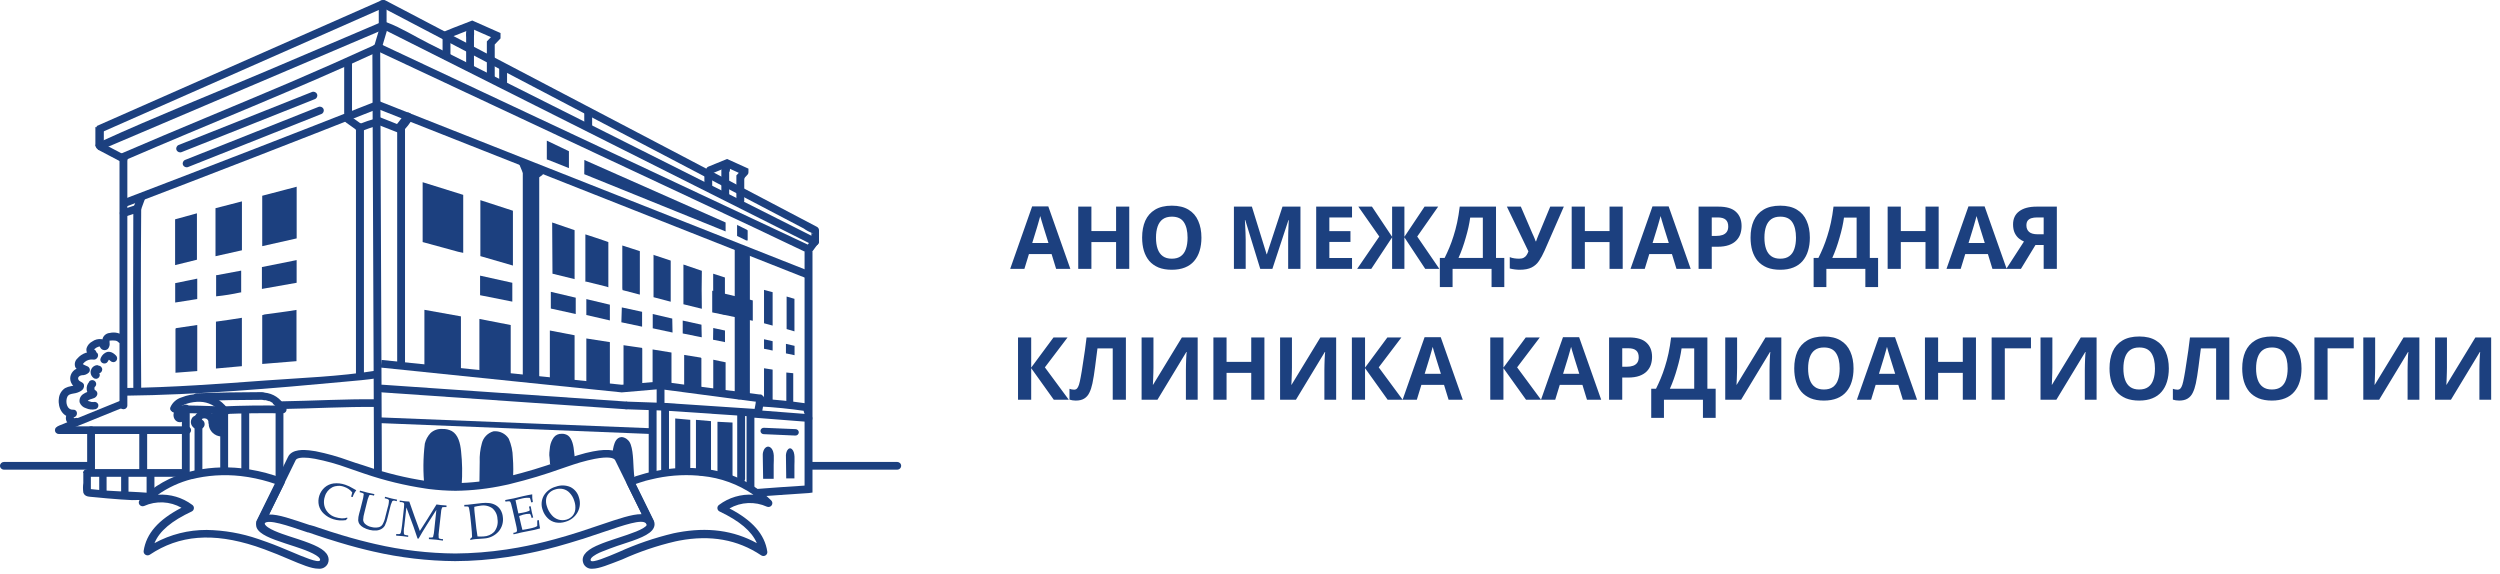 <svg width="344" height="79" viewBox="0 0 344 79" fill="none" xmlns="http://www.w3.org/2000/svg">
<path d="M145.324 37L144.7 34.96H141.58L140.956 37H139L142.024 28.396H144.244L147.28 37H145.324ZM143.644 31.444C143.604 31.308 143.552 31.136 143.488 30.928C143.424 30.72 143.36 30.508 143.296 30.292C143.232 30.076 143.18 29.888 143.14 29.728C143.1 29.888 143.044 30.088 142.972 30.328C142.908 30.56 142.844 30.784 142.78 31C142.724 31.208 142.68 31.356 142.648 31.444L142.036 33.436H144.268L143.644 31.444ZM155.385 37H153.573V33.304H150.177V37H148.365V28.432H150.177V31.792H153.573V28.432H155.385V37ZM165.317 32.704C165.317 33.368 165.233 33.972 165.065 34.516C164.905 35.052 164.657 35.516 164.321 35.908C163.993 36.3 163.569 36.6 163.049 36.808C162.537 37.016 161.933 37.12 161.237 37.12C160.541 37.12 159.933 37.016 159.413 36.808C158.901 36.592 158.477 36.292 158.141 35.908C157.813 35.516 157.565 35.048 157.397 34.504C157.237 33.96 157.157 33.356 157.157 32.692C157.157 31.804 157.301 31.032 157.589 30.376C157.885 29.72 158.333 29.212 158.933 28.852C159.541 28.484 160.313 28.3 161.249 28.3C162.177 28.3 162.941 28.484 163.541 28.852C164.141 29.212 164.585 29.724 164.873 30.388C165.169 31.044 165.317 31.816 165.317 32.704ZM159.065 32.704C159.065 33.304 159.141 33.82 159.293 34.252C159.445 34.684 159.681 35.016 160.001 35.248C160.321 35.48 160.733 35.596 161.237 35.596C161.757 35.596 162.173 35.48 162.485 35.248C162.805 35.016 163.037 34.684 163.181 34.252C163.333 33.82 163.409 33.304 163.409 32.704C163.409 31.8 163.241 31.092 162.905 30.58C162.569 30.068 162.017 29.812 161.249 29.812C160.737 29.812 160.321 29.928 160.001 30.16C159.681 30.392 159.445 30.724 159.293 31.156C159.141 31.588 159.065 32.104 159.065 32.704ZM173.411 37L171.347 30.28H171.299C171.307 30.44 171.319 30.68 171.335 31C171.351 31.32 171.367 31.664 171.383 32.032C171.399 32.392 171.407 32.72 171.407 33.016V37H169.787V28.432H172.259L174.287 34.984H174.323L176.471 28.432H178.943V37H177.251V32.944C177.251 32.672 177.255 32.36 177.263 32.008C177.279 31.656 177.291 31.324 177.299 31.012C177.315 30.692 177.327 30.452 177.335 30.292H177.287L175.079 37H173.411ZM186.039 37H181.107V28.432H186.039V29.92H182.919V31.804H185.823V33.292H182.919V35.5H186.039V37ZM189.79 32.548L186.91 28.432H188.782L191.554 32.584V28.432H193.246V32.584L196.018 28.432H197.89L195.01 32.548L198.058 37H196.114L193.246 32.656V37H191.554V32.656L188.686 37H186.742L189.79 32.548ZM205.851 28.432V35.488H206.991V39.496H205.239V37H199.875V39.496H198.123V35.488H198.783C199.007 35.04 199.223 34.568 199.431 34.072C199.639 33.576 199.831 33.044 200.007 32.476C200.191 31.908 200.355 31.292 200.499 30.628C200.643 29.956 200.763 29.224 200.859 28.432H205.851ZM202.299 29.944C202.243 30.36 202.163 30.804 202.059 31.276C201.955 31.74 201.831 32.216 201.687 32.704C201.551 33.192 201.399 33.672 201.23 34.144C201.063 34.616 200.883 35.064 200.691 35.488H204.039V29.944H202.299ZM212.531 34.492C212.291 35.036 212.035 35.508 211.763 35.908C211.499 36.3 211.159 36.6 210.743 36.808C210.327 37.016 209.783 37.12 209.111 37.12C208.903 37.12 208.675 37.104 208.427 37.072C208.179 37.04 207.951 36.996 207.743 36.94V35.38C207.935 35.46 208.147 35.516 208.379 35.548C208.611 35.58 208.827 35.596 209.027 35.596C209.291 35.596 209.503 35.552 209.663 35.464C209.831 35.376 209.963 35.256 210.059 35.104C210.163 34.944 210.247 34.772 210.311 34.588L207.347 28.432H209.267L210.863 32.14C210.903 32.22 210.951 32.324 211.007 32.452C211.063 32.58 211.119 32.712 211.175 32.848C211.231 32.984 211.275 33.104 211.307 33.208H211.367C211.399 33.112 211.439 32.996 211.487 32.86C211.543 32.716 211.599 32.572 211.655 32.428C211.719 32.276 211.775 32.144 211.823 32.032L213.311 28.432H215.183L212.531 34.492ZM223.284 37H221.472V33.304H218.076V37H216.264V28.432H218.076V31.792H221.472V28.432H223.284V37ZM230.683 37L230.059 34.96H226.939L226.315 37H224.359L227.383 28.396H229.603L232.639 37H230.683ZM229.003 31.444C228.963 31.308 228.911 31.136 228.847 30.928C228.783 30.72 228.719 30.508 228.655 30.292C228.591 30.076 228.539 29.888 228.499 29.728C228.459 29.888 228.403 30.088 228.331 30.328C228.267 30.56 228.203 30.784 228.139 31C228.083 31.208 228.039 31.356 228.007 31.444L227.395 33.436H229.627L229.003 31.444ZM236.461 28.432C237.565 28.432 238.369 28.672 238.873 29.152C239.385 29.624 239.641 30.276 239.641 31.108C239.641 31.484 239.585 31.844 239.473 32.188C239.361 32.524 239.173 32.828 238.909 33.1C238.653 33.364 238.313 33.572 237.889 33.724C237.465 33.876 236.941 33.952 236.317 33.952H235.537V37H233.725V28.432H236.461ZM236.365 29.92H235.537V32.464H236.137C236.481 32.464 236.777 32.42 237.025 32.332C237.273 32.244 237.465 32.104 237.601 31.912C237.737 31.72 237.805 31.472 237.805 31.168C237.805 30.744 237.689 30.432 237.457 30.232C237.225 30.024 236.861 29.92 236.365 29.92ZM249.036 32.704C249.036 33.368 248.952 33.972 248.784 34.516C248.624 35.052 248.376 35.516 248.04 35.908C247.712 36.3 247.288 36.6 246.768 36.808C246.256 37.016 245.652 37.12 244.956 37.12C244.26 37.12 243.652 37.016 243.132 36.808C242.62 36.592 242.196 36.292 241.86 35.908C241.532 35.516 241.284 35.048 241.116 34.504C240.956 33.96 240.876 33.356 240.876 32.692C240.876 31.804 241.02 31.032 241.308 30.376C241.604 29.72 242.052 29.212 242.652 28.852C243.26 28.484 244.032 28.3 244.968 28.3C245.896 28.3 246.66 28.484 247.26 28.852C247.86 29.212 248.304 29.724 248.592 30.388C248.888 31.044 249.036 31.816 249.036 32.704ZM242.784 32.704C242.784 33.304 242.86 33.82 243.012 34.252C243.164 34.684 243.4 35.016 243.72 35.248C244.04 35.48 244.452 35.596 244.956 35.596C245.476 35.596 245.892 35.48 246.204 35.248C246.524 35.016 246.756 34.684 246.9 34.252C247.052 33.82 247.128 33.304 247.128 32.704C247.128 31.8 246.96 31.092 246.624 30.58C246.288 30.068 245.736 29.812 244.968 29.812C244.456 29.812 244.04 29.928 243.72 30.16C243.4 30.392 243.164 30.724 243.012 31.156C242.86 31.588 242.784 32.104 242.784 32.704ZM257.284 28.432V35.488H258.424V39.496H256.672V37H251.308V39.496H249.556V35.488H250.216C250.44 35.04 250.656 34.568 250.864 34.072C251.072 33.576 251.264 33.044 251.44 32.476C251.624 31.908 251.788 31.292 251.932 30.628C252.076 29.956 252.196 29.224 252.292 28.432H257.284ZM253.732 29.944C253.676 30.36 253.596 30.804 253.492 31.276C253.388 31.74 253.264 32.216 253.12 32.704C252.984 33.192 252.832 33.672 252.664 34.144C252.496 34.616 252.316 35.064 252.124 35.488H255.472V29.944H253.732ZM266.76 37H264.948V33.304H261.552V37H259.74V28.432H261.552V31.792H264.948V28.432H266.76V37ZM274.16 37L273.536 34.96H270.416L269.792 37H267.836L270.86 28.396H273.08L276.116 37H274.16ZM272.48 31.444C272.44 31.308 272.388 31.136 272.324 30.928C272.26 30.72 272.196 30.508 272.132 30.292C272.068 30.076 272.016 29.888 271.976 29.728C271.936 29.888 271.88 30.088 271.808 30.328C271.744 30.56 271.68 30.784 271.616 31C271.56 31.208 271.516 31.356 271.484 31.444L270.872 33.436H273.104L272.48 31.444ZM280.081 33.712L278.077 37H276.061L278.497 33.232C278.265 33.136 278.033 32.996 277.801 32.812C277.569 32.62 277.377 32.368 277.225 32.056C277.073 31.736 276.997 31.344 276.997 30.88C276.997 30.088 277.281 29.484 277.849 29.068C278.417 28.644 279.213 28.432 280.237 28.432H283.021V37H281.209V33.712H280.081ZM280.309 29.92C279.997 29.92 279.729 29.956 279.505 30.028C279.289 30.1 279.121 30.216 279.001 30.376C278.889 30.536 278.833 30.748 278.833 31.012C278.833 31.388 278.957 31.688 279.205 31.912C279.461 32.128 279.845 32.236 280.357 32.236H281.209V29.92H280.309ZM147.064 55H145L141.892 50.656V55H140.08V46.432H141.892V50.584L144.964 46.432H146.896L143.776 50.548L147.064 55ZM154.923 55H153.111V47.944H151.011C150.963 48.312 150.911 48.712 150.855 49.144C150.807 49.576 150.751 50.016 150.687 50.464C150.631 50.904 150.571 51.324 150.507 51.724C150.443 52.116 150.379 52.464 150.315 52.768C150.211 53.264 150.071 53.688 149.895 54.04C149.727 54.392 149.491 54.66 149.187 54.844C148.891 55.028 148.503 55.12 148.023 55.12C147.863 55.12 147.711 55.108 147.567 55.084C147.423 55.06 147.287 55.028 147.159 54.988V53.5C147.263 53.532 147.363 53.56 147.458 53.584C147.563 53.608 147.675 53.62 147.795 53.62C147.955 53.62 148.087 53.568 148.191 53.464C148.295 53.36 148.387 53.184 148.467 52.936C148.547 52.68 148.627 52.328 148.707 51.88C148.747 51.688 148.795 51.416 148.851 51.064C148.907 50.704 148.971 50.284 149.043 49.804C149.123 49.316 149.203 48.788 149.283 48.22C149.363 47.644 149.439 47.048 149.511 46.432H154.923V55ZM157.084 46.432H158.716V50.572C158.716 50.772 158.712 50.996 158.704 51.244C158.696 51.492 158.688 51.736 158.68 51.976C158.672 52.208 158.664 52.412 158.656 52.588C158.648 52.756 158.64 52.872 158.632 52.936H158.668L162.628 46.432H164.8V55H163.18V50.884C163.18 50.668 163.184 50.432 163.192 50.176C163.2 49.912 163.208 49.66 163.216 49.42C163.232 49.18 163.244 48.972 163.252 48.796C163.268 48.612 163.28 48.492 163.288 48.436H163.24L159.268 55H157.084V46.432ZM173.983 55H172.171V51.304H168.775V55H166.963V46.432H168.775V49.792H172.171V46.432H173.983V55ZM176.139 46.432H177.771V50.572C177.771 50.772 177.767 50.996 177.759 51.244C177.751 51.492 177.743 51.736 177.735 51.976C177.727 52.208 177.719 52.412 177.711 52.588C177.703 52.756 177.695 52.872 177.687 52.936H177.723L181.683 46.432H183.855V55H182.235V50.884C182.235 50.668 182.239 50.432 182.247 50.176C182.255 49.912 182.263 49.66 182.271 49.42C182.287 49.18 182.299 48.972 182.307 48.796C182.323 48.612 182.335 48.492 182.343 48.436H182.295L178.323 55H176.139V46.432ZM193.002 55H190.938L187.83 50.656V55H186.018V46.432H187.83V50.584L190.902 46.432H192.834L189.714 50.548L193.002 55ZM199.324 55L198.7 52.96H195.58L194.956 55H193L196.024 46.396H198.244L201.28 55H199.324ZM197.644 49.444C197.604 49.308 197.552 49.136 197.488 48.928C197.424 48.72 197.36 48.508 197.296 48.292C197.232 48.076 197.18 47.888 197.14 47.728C197.1 47.888 197.044 48.088 196.972 48.328C196.908 48.56 196.844 48.784 196.78 49C196.724 49.208 196.68 49.356 196.648 49.444L196.036 51.436H198.268L197.644 49.444ZM212.044 55H209.98L206.872 50.656V55H205.06V46.432H206.872V50.584L209.944 46.432H211.876L208.756 50.548L212.044 55ZM218.367 55L217.743 52.96H214.623L213.999 55H212.043L215.067 46.396H217.287L220.323 55H218.367ZM216.687 49.444C216.647 49.308 216.595 49.136 216.531 48.928C216.467 48.72 216.403 48.508 216.339 48.292C216.275 48.076 216.223 47.888 216.183 47.728C216.143 47.888 216.087 48.088 216.015 48.328C215.951 48.56 215.887 48.784 215.823 49C215.767 49.208 215.723 49.356 215.691 49.444L215.079 51.436H217.311L216.687 49.444ZM224.144 46.432C225.248 46.432 226.052 46.672 226.556 47.152C227.068 47.624 227.324 48.276 227.324 49.108C227.324 49.484 227.268 49.844 227.156 50.188C227.044 50.524 226.856 50.828 226.592 51.1C226.336 51.364 225.996 51.572 225.572 51.724C225.148 51.876 224.624 51.952 224 51.952H223.22V55H221.408V46.432H224.144ZM224.048 47.92H223.22V50.464H223.82C224.164 50.464 224.46 50.42 224.708 50.332C224.956 50.244 225.148 50.104 225.284 49.912C225.42 49.72 225.488 49.472 225.488 49.168C225.488 48.744 225.372 48.432 225.14 48.232C224.908 48.024 224.544 47.92 224.048 47.92ZM234.936 46.432V53.488H236.076V57.496H234.324V55H228.96V57.496H227.208V53.488H227.868C228.092 53.04 228.308 52.568 228.516 52.072C228.724 51.576 228.916 51.044 229.092 50.476C229.276 49.908 229.44 49.292 229.584 48.628C229.728 47.956 229.848 47.224 229.944 46.432H234.936ZM231.384 47.944C231.328 48.36 231.248 48.804 231.144 49.276C231.04 49.74 230.916 50.216 230.772 50.704C230.636 51.192 230.484 51.672 230.316 52.144C230.148 52.616 229.968 53.064 229.776 53.488H233.124V47.944H231.384ZM237.393 46.432H239.025V50.572C239.025 50.772 239.021 50.996 239.013 51.244C239.005 51.492 238.997 51.736 238.989 51.976C238.981 52.208 238.973 52.412 238.965 52.588C238.957 52.756 238.949 52.872 238.941 52.936H238.977L242.937 46.432H245.109V55H243.489V50.884C243.489 50.668 243.493 50.432 243.501 50.176C243.509 49.912 243.517 49.66 243.525 49.42C243.541 49.18 243.553 48.972 243.561 48.796C243.577 48.612 243.589 48.492 243.597 48.436H243.549L239.577 55H237.393V46.432ZM255.047 50.704C255.047 51.368 254.963 51.972 254.795 52.516C254.635 53.052 254.387 53.516 254.051 53.908C253.723 54.3 253.299 54.6 252.779 54.808C252.267 55.016 251.663 55.12 250.967 55.12C250.271 55.12 249.663 55.016 249.143 54.808C248.631 54.592 248.207 54.292 247.871 53.908C247.543 53.516 247.295 53.048 247.127 52.504C246.967 51.96 246.887 51.356 246.887 50.692C246.887 49.804 247.031 49.032 247.319 48.376C247.615 47.72 248.063 47.212 248.663 46.852C249.271 46.484 250.043 46.3 250.979 46.3C251.907 46.3 252.671 46.484 253.271 46.852C253.871 47.212 254.315 47.724 254.603 48.388C254.899 49.044 255.047 49.816 255.047 50.704ZM248.795 50.704C248.795 51.304 248.871 51.82 249.023 52.252C249.175 52.684 249.411 53.016 249.731 53.248C250.051 53.48 250.463 53.596 250.967 53.596C251.487 53.596 251.903 53.48 252.215 53.248C252.535 53.016 252.767 52.684 252.911 52.252C253.063 51.82 253.139 51.304 253.139 50.704C253.139 49.8 252.971 49.092 252.635 48.58C252.299 48.068 251.747 47.812 250.979 47.812C250.467 47.812 250.051 47.928 249.731 48.16C249.411 48.392 249.175 48.724 249.023 49.156C248.871 49.588 248.795 50.104 248.795 50.704ZM261.832 55L261.208 52.96H258.088L257.464 55H255.508L258.532 46.396H260.752L263.788 55H261.832ZM260.152 49.444C260.112 49.308 260.06 49.136 259.996 48.928C259.932 48.72 259.868 48.508 259.804 48.292C259.74 48.076 259.688 47.888 259.648 47.728C259.608 47.888 259.552 48.088 259.48 48.328C259.416 48.56 259.352 48.784 259.288 49C259.232 49.208 259.188 49.356 259.156 49.444L258.544 51.436H260.776L260.152 49.444ZM271.893 55H270.081V51.304H266.685V55H264.873V46.432H266.685V49.792H270.081V46.432H271.893V55ZM279.461 46.432V47.932H275.861V55H274.049V46.432H279.461ZM280.775 46.432H282.407V50.572C282.407 50.772 282.403 50.996 282.395 51.244C282.387 51.492 282.379 51.736 282.371 51.976C282.363 52.208 282.355 52.412 282.347 52.588C282.339 52.756 282.331 52.872 282.323 52.936H282.359L286.319 46.432H288.491V55H286.871V50.884C286.871 50.668 286.875 50.432 286.883 50.176C286.891 49.912 286.899 49.66 286.907 49.42C286.923 49.18 286.935 48.972 286.943 48.796C286.959 48.612 286.971 48.492 286.979 48.436H286.931L282.959 55H280.775V46.432ZM298.43 50.704C298.43 51.368 298.346 51.972 298.178 52.516C298.018 53.052 297.77 53.516 297.434 53.908C297.106 54.3 296.682 54.6 296.162 54.808C295.65 55.016 295.046 55.12 294.35 55.12C293.654 55.12 293.046 55.016 292.526 54.808C292.014 54.592 291.59 54.292 291.254 53.908C290.926 53.516 290.678 53.048 290.51 52.504C290.35 51.96 290.27 51.356 290.27 50.692C290.27 49.804 290.414 49.032 290.702 48.376C290.998 47.72 291.446 47.212 292.046 46.852C292.654 46.484 293.426 46.3 294.362 46.3C295.29 46.3 296.054 46.484 296.654 46.852C297.254 47.212 297.698 47.724 297.986 48.388C298.282 49.044 298.43 49.816 298.43 50.704ZM292.178 50.704C292.178 51.304 292.254 51.82 292.406 52.252C292.558 52.684 292.794 53.016 293.114 53.248C293.434 53.48 293.846 53.596 294.35 53.596C294.87 53.596 295.286 53.48 295.598 53.248C295.918 53.016 296.15 52.684 296.294 52.252C296.446 51.82 296.522 51.304 296.522 50.704C296.522 49.8 296.354 49.092 296.018 48.58C295.682 48.068 295.13 47.812 294.362 47.812C293.85 47.812 293.434 47.928 293.114 48.16C292.794 48.392 292.558 48.724 292.406 49.156C292.254 49.588 292.178 50.104 292.178 50.704ZM306.751 55H304.939V47.944H302.839C302.791 48.312 302.739 48.712 302.683 49.144C302.635 49.576 302.579 50.016 302.515 50.464C302.459 50.904 302.399 51.324 302.335 51.724C302.271 52.116 302.207 52.464 302.143 52.768C302.039 53.264 301.899 53.688 301.723 54.04C301.555 54.392 301.319 54.66 301.015 54.844C300.719 55.028 300.331 55.12 299.851 55.12C299.691 55.12 299.539 55.108 299.395 55.084C299.251 55.06 299.115 55.028 298.987 54.988V53.5C299.091 53.532 299.191 53.56 299.287 53.584C299.391 53.608 299.503 53.62 299.623 53.62C299.783 53.62 299.915 53.568 300.019 53.464C300.123 53.36 300.215 53.184 300.295 52.936C300.375 52.68 300.455 52.328 300.535 51.88C300.575 51.688 300.623 51.416 300.679 51.064C300.735 50.704 300.799 50.284 300.871 49.804C300.951 49.316 301.031 48.788 301.111 48.22C301.191 47.644 301.267 47.048 301.339 46.432H306.751V55ZM316.688 50.704C316.688 51.368 316.604 51.972 316.436 52.516C316.276 53.052 316.028 53.516 315.692 53.908C315.364 54.3 314.94 54.6 314.42 54.808C313.908 55.016 313.304 55.12 312.608 55.12C311.912 55.12 311.304 55.016 310.784 54.808C310.272 54.592 309.848 54.292 309.512 53.908C309.184 53.516 308.936 53.048 308.768 52.504C308.608 51.96 308.528 51.356 308.528 50.692C308.528 49.804 308.672 49.032 308.96 48.376C309.256 47.72 309.704 47.212 310.304 46.852C310.912 46.484 311.684 46.3 312.62 46.3C313.548 46.3 314.312 46.484 314.912 46.852C315.512 47.212 315.956 47.724 316.244 48.388C316.54 49.044 316.688 49.816 316.688 50.704ZM310.436 50.704C310.436 51.304 310.512 51.82 310.664 52.252C310.816 52.684 311.052 53.016 311.372 53.248C311.692 53.48 312.104 53.596 312.608 53.596C313.128 53.596 313.544 53.48 313.856 53.248C314.176 53.016 314.408 52.684 314.552 52.252C314.704 51.82 314.78 51.304 314.78 50.704C314.78 49.8 314.612 49.092 314.276 48.58C313.94 48.068 313.388 47.812 312.62 47.812C312.108 47.812 311.692 47.928 311.372 48.16C311.052 48.392 310.816 48.724 310.664 49.156C310.512 49.588 310.436 50.104 310.436 50.704ZM323.875 46.432V47.932H320.275V55H318.463V46.432H323.875ZM325.189 46.432H326.821V50.572C326.821 50.772 326.817 50.996 326.809 51.244C326.801 51.492 326.793 51.736 326.785 51.976C326.777 52.208 326.769 52.412 326.761 52.588C326.753 52.756 326.745 52.872 326.737 52.936H326.773L330.733 46.432H332.905V55H331.285V50.884C331.285 50.668 331.289 50.432 331.297 50.176C331.305 49.912 331.313 49.66 331.321 49.42C331.337 49.18 331.349 48.972 331.357 48.796C331.373 48.612 331.385 48.492 331.393 48.436H331.345L327.373 55H325.189V46.432ZM335.068 46.432H336.7V50.572C336.7 50.772 336.696 50.996 336.688 51.244C336.68 51.492 336.672 51.736 336.664 51.976C336.656 52.208 336.648 52.412 336.64 52.588C336.632 52.756 336.624 52.872 336.616 52.936H336.652L340.612 46.432H342.784V55H341.164V50.884C341.164 50.668 341.168 50.432 341.176 50.176C341.184 49.912 341.192 49.66 341.2 49.42C341.216 49.18 341.228 48.972 341.236 48.796C341.252 48.612 341.264 48.492 341.272 48.436H341.224L337.252 55H335.068V46.432Z" fill="#1C407F"/>
<path d="M81.505 78.257C81.268 78.277 81.03 78.228 80.821 78.118C80.612 78.007 80.44 77.84 80.326 77.635C79.876 76.677 80.466 75.837 82.062 75.103L82.265 75.022L82.354 74.979C83.057 74.674 83.869 74.4 84.635 74.145L85.054 74.009C86.638 73.492 88.736 72.808 88.989 72.236C88.961 72.171 88.946 72.101 88.945 72.031L86.264 66.588C86.207 66.453 86.207 66.301 86.264 66.165C86.292 66.098 86.333 66.037 86.385 65.986C86.438 65.935 86.5 65.894 86.568 65.867C87.234 65.606 87.836 65.4 88.431 65.245C88.733 65.148 89.04 65.067 89.35 65.002C91.583 64.452 93.894 64.267 96.188 64.455H96.258C96.385 64.455 96.765 64.505 96.771 64.505C100.31 64.839 103.617 66.38 106.119 68.859C106.207 68.945 106.262 69.058 106.275 69.18C106.287 69.301 106.257 69.424 106.188 69.525C106.119 69.627 106.017 69.703 105.898 69.739C105.779 69.775 105.651 69.769 105.535 69.723C104.72 69.353 103.825 69.18 102.927 69.222C102.029 69.263 101.154 69.516 100.377 69.96C103.546 71.614 105.225 73.517 105.58 75.899C105.596 76.001 105.581 76.105 105.537 76.199C105.494 76.293 105.423 76.372 105.334 76.427C105.245 76.482 105.142 76.51 105.037 76.508C104.932 76.506 104.83 76.474 104.743 76.416C101.486 74.239 97.772 73.579 93.463 74.388L92.918 74.5C90.4 75.088 87.948 75.922 85.599 76.988C83.805 77.672 82.449 78.257 81.505 78.257ZM82.829 75.906C82.716 75.965 82.597 76.015 82.474 76.055C81.987 76.285 81.112 76.751 81.289 77.137C81.467 77.523 83.596 76.615 85.136 75.962C87.558 74.862 90.084 73.998 92.677 73.38L93.235 73.269C97.354 72.497 100.941 72.976 104.141 74.736C103.425 73.082 101.765 71.689 99.021 70.382C98.935 70.343 98.861 70.282 98.807 70.205C98.753 70.129 98.721 70.04 98.713 69.947C98.705 69.854 98.723 69.761 98.763 69.677C98.804 69.593 98.867 69.521 98.945 69.468C100.293 68.455 101.972 67.96 103.666 68.075C101.584 66.636 99.159 65.749 96.625 65.5C96.391 65.5 96.207 65.469 96.061 65.444C93.885 65.269 91.695 65.447 89.578 65.973C89.578 65.973 88.989 66.11 88.812 66.159L88.742 66.19C88.336 66.302 87.918 66.439 87.475 66.595L89.921 71.57C89.935 71.595 89.947 71.62 89.959 71.645C90.032 71.797 90.07 71.963 90.07 72.13C90.07 72.298 90.032 72.464 89.959 72.615C89.515 73.623 87.62 74.239 85.428 74.954L84.914 75.122C84.249 75.371 83.482 75.626 82.829 75.906Z" fill="#1C407F"/>
<path d="M43.784 78.25C42.84 78.25 41.478 77.671 39.741 76.938C38.74 76.508 37.599 76.029 36.37 75.582L35.178 75.165C29.298 73.249 24.659 73.616 20.603 76.334C20.515 76.389 20.413 76.418 20.308 76.418C20.204 76.418 20.102 76.389 20.014 76.334C19.924 76.279 19.853 76.2 19.809 76.106C19.765 76.012 19.75 75.908 19.766 75.806C20.121 73.423 21.782 71.52 24.969 69.866C24.193 69.424 23.319 69.171 22.423 69.13C21.526 69.089 20.632 69.26 19.817 69.629C19.704 69.671 19.58 69.674 19.465 69.637C19.35 69.601 19.251 69.528 19.183 69.43C19.115 69.329 19.085 69.208 19.096 69.087C19.108 68.966 19.161 68.852 19.247 68.765C21.115 66.885 23.478 65.551 26.072 64.909C26.237 64.859 26.477 64.809 26.845 64.728C29.235 64.239 31.696 64.18 34.108 64.554L34.393 64.604C35.909 64.853 37.395 65.253 38.829 65.798C38.898 65.824 38.961 65.864 39.013 65.916C39.065 65.967 39.106 66.029 39.133 66.097C39.163 66.164 39.178 66.237 39.178 66.311C39.178 66.385 39.163 66.458 39.133 66.526L36.421 72.018V72.067C36.642 72.746 38.708 73.43 39.703 73.759L41.021 74.188C43.296 74.941 44.697 75.557 45.102 76.477C45.182 76.647 45.223 76.832 45.223 77.018C45.223 77.205 45.182 77.39 45.102 77.559C44.986 77.797 44.795 77.992 44.558 78.116C44.321 78.24 44.05 78.287 43.784 78.25ZM28.448 72.92C30.858 72.96 33.246 73.38 35.521 74.163L36.75 74.593C38.017 75.047 39.152 75.532 40.172 75.961C41.706 76.614 43.803 77.504 44.025 77.112C44.041 77.081 44.049 77.047 44.049 77.012C44.049 76.978 44.041 76.944 44.025 76.913C43.734 76.253 41.535 75.519 40.59 75.209L39.272 74.779C37.27 74.12 35.711 73.535 35.318 72.615C35.21 72.341 35.21 72.037 35.318 71.763C35.326 71.73 35.339 71.699 35.356 71.669L37.891 66.594C36.704 66.181 35.482 65.869 34.241 65.661L33.962 65.618C31.686 65.26 29.362 65.312 27.105 65.773C27.105 65.773 26.604 65.879 26.471 65.922H26.401C24.72 66.349 23.134 67.079 21.725 68.074C23.42 67.961 25.1 68.457 26.452 69.468C26.531 69.52 26.593 69.592 26.633 69.676C26.674 69.761 26.69 69.854 26.68 69.947C26.673 70.039 26.641 70.128 26.587 70.204C26.534 70.281 26.461 70.342 26.376 70.382C23.632 71.663 21.94 73.063 21.256 74.736C23.454 73.533 25.932 72.908 28.448 72.92Z" fill="#1C407F"/>
<path d="M62.63 77.211C58.835 77.181 55.056 76.737 51.362 75.887L50.437 75.669C48.808 75.277 47.116 74.792 45.259 74.201L45.114 74.157L43.51 73.629C43.51 73.629 42.661 73.324 42.458 73.268H42.376C39.404 72.26 36.926 71.402 36.374 72.024L36.273 72.173C36.213 72.291 36.11 72.383 35.985 72.431C35.86 72.48 35.721 72.481 35.595 72.435C35.472 72.388 35.372 72.299 35.312 72.184C35.252 72.07 35.238 71.937 35.272 71.813V71.732L39.619 62.9C40.139 61.73 41.932 61.905 42.522 61.961L43.434 62.091C44.991 62.404 46.52 62.834 48.01 63.379C48.643 63.609 49.277 63.808 49.911 64.001L50.475 64.187C53.14 65.1 55.885 65.77 58.675 66.19L59.15 66.252C60.303 66.392 61.462 66.468 62.623 66.482C64.846 66.451 67.059 66.193 69.227 65.711C69.279 65.705 69.332 65.705 69.385 65.711C69.385 65.711 69.905 65.568 69.968 65.549C72.34 64.973 74.677 64.269 76.971 63.441L77.604 63.217C77.665 63.208 77.727 63.208 77.788 63.217C77.788 63.217 78.295 63.024 78.492 62.956C79.163 62.738 79.867 62.533 80.596 62.334L81.578 62.116C83.865 61.675 85.19 61.936 85.615 62.906L87.205 66.134L89.911 71.626C89.943 71.697 89.96 71.773 89.962 71.85C89.962 71.967 89.923 72.081 89.85 72.173C89.778 72.266 89.676 72.332 89.561 72.362C89.446 72.392 89.324 72.384 89.214 72.338C89.104 72.293 89.013 72.213 88.954 72.111L88.885 72.012C88.333 71.39 85.874 72.242 83.029 73.206C82.148 73.504 81.185 73.828 80.145 74.17L80 74.207C79.461 74.375 78.891 74.556 78.295 74.73L76.673 75.196C74.867 75.688 73.162 76.073 71.47 76.378L69.854 76.645C67.464 77.011 65.049 77.2 62.63 77.211ZM42.629 72.236C43.059 72.344 43.483 72.477 43.897 72.634L45.481 73.156L45.627 73.2C47.458 73.784 49.125 74.257 50.728 74.643L51.641 74.86C55.253 75.696 58.95 76.132 62.661 76.16C65.016 76.142 67.367 75.957 69.695 75.607L71.28 75.346C72.94 75.047 74.613 74.668 76.388 74.182L77.997 73.722C78.574 73.554 79.138 73.374 79.689 73.2L79.829 73.156C80.862 72.82 81.819 72.497 82.693 72.198C85.152 71.365 86.971 70.749 88.219 70.749H88.302L84.651 63.335C84.499 62.993 83.694 62.782 81.819 63.142L80.862 63.354C80.177 63.522 79.499 63.721 78.96 63.901L77.997 64.225L77.364 64.442C75.04 65.278 72.673 65.99 70.272 66.576C70.272 66.576 69.772 66.713 69.486 66.756C67.251 67.245 64.97 67.505 62.68 67.534C61.472 67.524 60.266 67.445 59.068 67.297L58.586 67.229C55.727 66.804 52.914 66.121 50.183 65.189L49.619 64.996L47.819 64.374C46.362 63.843 44.864 63.427 43.339 63.13L42.503 63.005C41.489 62.912 40.817 63.005 40.677 63.335L37.021 70.799C38.288 70.749 40.139 71.421 42.68 72.267L42.629 72.236Z" fill="#1C407F"/>
<path d="M48.313 68.348L48.471 67.763C48.326 67.576 48.15 67.412 47.952 67.278C47.756 67.148 47.543 67.046 47.318 66.974C47.059 66.879 46.784 66.837 46.508 66.851C46.232 66.865 45.962 66.934 45.715 67.055C45.471 67.185 45.256 67.362 45.083 67.576C44.91 67.79 44.782 68.035 44.707 68.298C44.57 68.686 44.538 69.102 44.612 69.505C44.686 69.886 44.866 70.239 45.132 70.525C45.392 70.815 45.727 71.03 46.101 71.147C46.398 71.241 46.704 71.302 47.014 71.327C47.27 71.339 47.526 71.303 47.768 71.222L47.819 71.309C47.736 71.39 47.66 71.477 47.591 71.57C47.301 71.613 47.008 71.625 46.716 71.607C46.436 71.587 46.16 71.535 45.892 71.452C45.394 71.303 44.938 71.041 44.562 70.687C44.227 70.38 43.989 69.985 43.877 69.549C43.774 69.101 43.795 68.634 43.937 68.196C44.08 67.759 44.339 67.367 44.688 67.061C45.031 66.767 45.454 66.579 45.905 66.52C46.446 66.459 46.995 66.521 47.508 66.7C47.873 66.823 48.222 66.988 48.548 67.191C48.744 67.309 48.896 67.397 49.023 67.459C48.803 67.739 48.636 68.054 48.529 68.392L48.313 68.348Z" fill="#1C407F"/>
<path d="M49.482 67.72L49.532 67.509C49.989 67.639 50.325 67.727 50.534 67.776C50.743 67.826 51.079 67.901 51.516 67.988L51.459 68.199L51.212 68.137C51.002 68.087 50.863 68.093 50.8 68.168C50.646 68.508 50.533 68.865 50.464 69.232L50.141 70.532C50.043 70.859 49.986 71.198 49.97 71.539C49.977 71.649 50.007 71.756 50.057 71.854C50.107 71.952 50.176 72.04 50.261 72.111C50.499 72.316 50.787 72.456 51.098 72.516C51.428 72.609 51.776 72.62 52.111 72.547C52.318 72.494 52.498 72.371 52.618 72.198C52.818 71.855 52.957 71.48 53.03 71.091L53.347 69.847C53.458 69.52 53.516 69.178 53.518 68.834C53.48 68.74 53.347 68.659 53.106 68.603L52.935 68.56L52.986 68.355L53.873 68.591C54.076 68.641 54.336 68.697 54.64 68.753L54.589 68.964L54.355 68.908C54.292 68.882 54.224 68.874 54.157 68.883C54.09 68.893 54.027 68.921 53.975 68.964C53.823 69.272 53.715 69.598 53.651 69.934L53.341 71.178C53.259 71.567 53.131 71.945 52.961 72.304C52.856 72.493 52.703 72.651 52.517 72.764C52.304 72.893 52.063 72.972 51.814 72.995C51.501 73.023 51.186 72.998 50.882 72.92C50.567 72.847 50.264 72.73 49.982 72.572C49.778 72.458 49.601 72.303 49.463 72.118C49.36 71.963 49.299 71.785 49.285 71.601C49.285 71.29 49.33 70.98 49.418 70.681L49.589 70.059L49.843 69.051C49.946 68.704 50.016 68.348 50.052 67.988C50.052 67.901 49.919 67.838 49.722 67.789L49.482 67.72Z" fill="#1C407F"/>
<path d="M60.044 70.159L58.777 72.149C58.301 72.895 57.908 73.555 57.598 74.114H57.459C57.395 73.903 57.211 73.356 56.901 72.478L55.919 69.817L55.627 72.441C55.559 72.788 55.546 73.142 55.589 73.492C55.627 73.579 55.779 73.635 56.039 73.666H56.166V73.878C55.849 73.828 55.589 73.791 55.386 73.772C55.184 73.754 54.949 73.735 54.512 73.704V73.486H54.74C54.844 73.51 54.953 73.499 55.05 73.455C55.115 73.396 55.158 73.317 55.171 73.231C55.234 72.92 55.285 72.578 55.329 72.211L55.538 70.289C55.58 69.984 55.605 69.677 55.614 69.369C55.615 69.333 55.608 69.297 55.594 69.264C55.58 69.231 55.559 69.201 55.532 69.176C55.425 69.117 55.306 69.085 55.184 69.083H55V68.871L55.754 68.977L56.318 69.014C56.533 69.636 56.78 70.358 57.059 71.129L57.769 73.063L58.796 71.452C59.157 70.892 59.575 70.208 60.063 69.412C60.348 69.462 60.551 69.487 60.697 69.499C60.843 69.512 61.083 69.537 61.438 69.555V69.773H61.21C61.007 69.773 60.881 69.773 60.83 69.835C60.732 70.068 60.68 70.317 60.678 70.569L60.399 73.057C60.343 73.373 60.332 73.696 60.367 74.015C60.405 74.102 60.532 74.152 60.748 74.177H60.95V74.388C60.633 74.338 60.317 74.295 60.031 74.264C59.746 74.233 59.398 74.201 59.017 74.183V73.965H59.246C59.423 73.965 59.537 73.965 59.588 73.884C59.68 73.557 59.738 73.222 59.759 72.883L60.044 70.159Z" fill="#1C407F"/>
<path d="M64.958 73.909C64.958 73.554 64.913 72.939 64.818 72.043L64.711 71.06C64.666 70.656 64.615 70.314 64.558 70.022C64.545 69.921 64.513 69.824 64.463 69.735C64.37 69.695 64.267 69.678 64.166 69.686H63.887V69.474C64.273 69.474 64.52 69.424 64.66 69.412L65.591 69.306L66.346 69.219C66.659 69.185 66.976 69.185 67.29 69.219C67.614 69.25 67.928 69.35 68.209 69.511C68.485 69.673 68.716 69.9 68.88 70.171C69.056 70.47 69.162 70.803 69.191 71.147C69.239 71.499 69.212 71.858 69.112 72.199C69.011 72.541 68.84 72.858 68.608 73.131C68.36 73.412 68.057 73.642 67.718 73.808C67.378 73.973 67.009 74.071 66.631 74.095L66.206 74.126L65.408 74.183C65.224 74.183 64.989 74.245 64.704 74.301V74.139L64.958 73.909ZM65.706 73.816C65.982 73.835 66.259 73.835 66.536 73.816C67.082 73.797 67.602 73.575 67.987 73.194C68.19 72.942 68.336 72.651 68.416 72.34C68.495 72.029 68.507 71.706 68.45 71.39C68.44 71.113 68.372 70.841 68.251 70.591C68.13 70.34 67.958 70.117 67.746 69.934C67.512 69.773 67.247 69.658 66.968 69.597C66.688 69.536 66.399 69.53 66.117 69.58C65.829 69.615 65.543 69.669 65.262 69.742C65.257 69.991 65.27 70.24 65.3 70.488L65.541 72.708C65.585 73.082 65.642 73.461 65.706 73.816Z" fill="#1C407F"/>
<path d="M71.434 71.004L71.618 71.825L71.726 72.291C71.796 72.59 71.846 72.802 71.884 72.913C72.22 72.864 72.575 72.802 72.955 72.714C73.17 72.672 73.382 72.616 73.589 72.546C73.708 72.504 73.82 72.448 73.925 72.379C73.925 72.173 73.925 71.918 73.925 71.607L74.147 71.564C74.197 72.061 74.242 72.397 74.28 72.559L74.318 72.708C74.064 72.789 73.811 72.851 73.557 72.907L73.025 73.013C72.429 73.125 71.998 73.212 71.719 73.274C71.441 73.336 71.086 73.411 70.668 73.523L70.623 73.311H70.725C70.854 73.294 70.978 73.247 71.086 73.175C71.136 73.086 71.152 72.982 71.13 72.882C71.13 72.739 71.054 72.428 70.946 71.949L70.528 70.121C70.465 69.822 70.401 69.573 70.344 69.387C70.316 69.272 70.273 69.162 70.218 69.057C70.194 69.028 70.164 69.004 70.129 68.989C70.028 68.973 69.925 68.973 69.825 68.989L69.552 69.02L69.508 68.808L69.875 68.734L70.237 68.665L70.699 68.578L71.967 68.274L72.6 68.137C72.816 68.087 73.025 68.05 73.234 68.019C73.215 68.375 73.245 68.733 73.323 69.082L73.095 69.132C73.05 68.921 72.991 68.713 72.917 68.51C72.576 68.477 72.231 68.5 71.897 68.578C71.586 68.647 71.263 68.728 70.934 68.833C70.984 69.039 71.029 69.25 71.067 69.455L71.174 69.972L71.327 70.65C71.555 70.612 71.757 70.581 71.929 70.544C72.24 70.494 72.544 70.409 72.835 70.289C72.892 70.239 72.905 70.115 72.835 69.922L72.79 69.704L73.019 69.654C73.076 69.996 73.133 70.276 73.177 70.463C73.221 70.65 73.285 70.923 73.367 71.209L73.139 71.259L73.095 71.066C73.044 70.849 72.974 70.73 72.879 70.699C72.568 70.692 72.258 70.734 71.96 70.824L71.434 71.004Z" fill="#1C407F"/>
<path d="M74.664 70.152C74.549 69.835 74.504 69.498 74.531 69.162C74.558 68.827 74.658 68.501 74.822 68.206C75.192 67.591 75.793 67.144 76.495 66.962C77.143 66.724 77.859 66.744 78.492 67.018C78.776 67.161 79.027 67.361 79.228 67.605C79.429 67.849 79.576 68.132 79.658 68.436C79.772 68.772 79.815 69.128 79.784 69.481C79.752 69.834 79.647 70.177 79.474 70.488C79.297 70.807 79.056 71.087 78.767 71.312C78.477 71.538 78.144 71.704 77.788 71.801C77.36 71.941 76.901 71.971 76.457 71.888C76.043 71.803 75.664 71.6 75.367 71.303C75.04 70.982 74.799 70.587 74.664 70.152ZM75.253 69.68C75.385 70.122 75.612 70.531 75.919 70.88C76.165 71.176 76.496 71.393 76.869 71.502C77.219 71.603 77.591 71.603 77.94 71.502C78.26 71.412 78.548 71.235 78.77 70.992C78.985 70.746 79.12 70.443 79.157 70.121C79.203 69.721 79.157 69.315 79.024 68.933C78.903 68.521 78.686 68.142 78.39 67.826C78.151 67.561 77.835 67.375 77.484 67.291C77.124 67.211 76.749 67.231 76.4 67.347C76.077 67.435 75.783 67.607 75.551 67.845C75.334 68.074 75.192 68.362 75.146 68.672C75.104 69.012 75.141 69.356 75.253 69.68Z" fill="#1C407F"/>
<path d="M43.813 14.712L25.476 22.002C25.2 22.111 25.067 22.42 25.179 22.69C25.291 22.961 25.605 23.091 25.88 22.982L44.218 15.692C44.494 15.582 44.627 15.274 44.515 15.003C44.403 14.733 44.089 14.602 43.813 14.712Z" fill="#1C407F"/>
<path d="M42.923 12.659L24.585 19.949C24.309 20.059 24.177 20.367 24.288 20.637C24.4 20.908 24.714 21.039 24.99 20.929L43.327 13.639C43.603 13.53 43.736 13.221 43.624 12.951C43.513 12.68 43.199 12.55 42.923 12.659Z" fill="#1C407F"/>
<path d="M16.445 21.906V55.785C16.445 55.925 16.502 56.059 16.603 56.158C16.704 56.257 16.841 56.313 16.984 56.313C17.127 56.313 17.264 56.257 17.365 56.158C17.466 56.059 17.523 55.925 17.523 55.785V21.906C17.523 21.765 17.466 21.631 17.365 21.532C17.264 21.433 17.127 21.377 16.984 21.377C16.841 21.377 16.704 21.433 16.603 21.532C16.502 21.631 16.445 21.765 16.445 21.906Z" fill="#1C407F"/>
<path d="M17.314 28.443C28.95 24.002 40.551 19.499 52.118 14.934C52.752 14.685 52.48 13.658 51.833 13.913C40.245 18.475 28.626 22.978 16.979 27.423C16.345 27.672 16.611 28.667 17.264 28.443H17.314Z" fill="#1C407F"/>
<path d="M17.173 54.447C27.312 54.329 37.452 53.452 47.49 52.519C48.967 52.382 50.456 52.27 51.926 52.033C52.604 51.922 52.319 50.901 51.635 51.014C46.692 51.816 41.565 51.984 36.571 52.351C30.12 52.823 23.65 53.315 17.179 53.389C17.036 53.389 16.899 53.445 16.798 53.544C16.697 53.643 16.641 53.778 16.641 53.918C16.641 54.058 16.697 54.193 16.798 54.292C16.899 54.391 17.036 54.447 17.179 54.447H17.173Z" fill="#1C407F"/>
<path d="M51.238 6.661C51.314 28.126 51.39 43.24 51.466 64.704C51.466 64.844 51.523 64.979 51.624 65.078C51.725 65.177 51.862 65.233 52.005 65.233C52.148 65.233 52.285 65.177 52.386 65.078C52.487 64.979 52.544 64.844 52.544 64.704C52.468 43.24 52.392 28.126 52.316 6.661C52.316 6.521 52.259 6.387 52.158 6.288C52.057 6.189 51.92 6.133 51.777 6.133C51.634 6.133 51.497 6.189 51.396 6.288C51.295 6.387 51.238 6.521 51.238 6.661Z" fill="#1C407F"/>
<path d="M36.082 33.872V26.937L40.822 25.693V32.803L36.082 33.872Z" fill="#1C407F"/>
<path d="M48.98 17.49V51.475C48.995 51.607 49.059 51.73 49.16 51.819C49.261 51.908 49.393 51.958 49.529 51.958C49.665 51.958 49.796 51.908 49.897 51.819C49.998 51.73 50.062 51.607 50.077 51.475V17.49C50.062 17.357 49.998 17.235 49.897 17.145C49.796 17.056 49.665 17.007 49.529 17.007C49.393 17.007 49.261 17.056 49.16 17.145C49.059 17.235 48.995 17.357 48.98 17.49Z" fill="#1C407F"/>
<path d="M27.098 35.738V29.351L24.094 30.178V36.478L27.098 35.738Z" fill="#1C407F"/>
<path d="M17.049 22.403C17.182 22.389 17.306 22.327 17.396 22.229C17.485 22.131 17.535 22.003 17.535 21.872C17.535 21.74 17.485 21.613 17.396 21.514C17.306 21.416 17.182 21.354 17.049 21.34C16.915 21.354 16.792 21.416 16.702 21.514C16.612 21.613 16.562 21.74 16.562 21.872C16.562 22.003 16.612 22.131 16.702 22.229C16.792 22.327 16.915 22.389 17.049 22.403Z" fill="#1C407F"/>
<path d="M17.206 22.048C28.904 16.985 40.774 12.321 52.346 6.965H51.801L71.864 16.363L103.715 31.291L111.054 34.78C111.178 34.845 111.323 34.861 111.46 34.826C111.596 34.79 111.714 34.705 111.789 34.587L112.6 33.486C113.005 32.933 112.074 32.404 111.668 32.951L110.857 34.052L111.599 33.866L84.273 21.041L52.827 6.281C52.608 6.13 52.347 6.049 52.08 6.049C51.812 6.049 51.551 6.13 51.332 6.281C47.58 7.994 43.809 9.663 40.02 11.288C32.251 14.597 24.418 17.788 16.661 21.134C16.027 21.408 16.572 22.316 17.206 22.048Z" fill="#1C407F"/>
<path d="M61.982 7.699V5.062C61.968 4.931 61.904 4.81 61.804 4.722C61.704 4.634 61.575 4.585 61.44 4.585C61.306 4.585 61.176 4.634 61.076 4.722C60.976 4.81 60.913 4.931 60.898 5.062V7.699C60.898 7.84 60.955 7.975 61.056 8.075C61.157 8.176 61.294 8.233 61.437 8.234C61.581 8.231 61.717 8.174 61.819 8.074C61.92 7.975 61.979 7.84 61.982 7.699Z" fill="#1C407F"/>
<path d="M65.218 9.323V4.646C65.218 4.506 65.161 4.371 65.06 4.272C64.959 4.173 64.822 4.117 64.679 4.117C64.536 4.117 64.399 4.173 64.298 4.272C64.197 4.371 64.141 4.506 64.141 4.646V9.323C64.141 9.463 64.197 9.598 64.298 9.697C64.399 9.796 64.536 9.852 64.679 9.852C64.822 9.852 64.959 9.796 65.06 9.697C65.161 9.598 65.218 9.463 65.218 9.323Z" fill="#1C407F"/>
<path d="M64.156 3.874V4.807C64.156 4.877 64.17 4.946 64.197 5.01C64.224 5.074 64.264 5.132 64.315 5.181C64.416 5.279 64.552 5.335 64.695 5.336C64.766 5.336 64.836 5.323 64.901 5.296C64.966 5.269 65.025 5.23 65.075 5.181C65.174 5.081 65.231 4.947 65.234 4.807V3.874C65.234 3.805 65.22 3.736 65.193 3.672C65.165 3.608 65.126 3.55 65.075 3.501C64.974 3.403 64.838 3.347 64.695 3.346C64.624 3.346 64.554 3.359 64.489 3.386C64.424 3.413 64.364 3.452 64.315 3.501C64.214 3.6 64.157 3.734 64.156 3.874Z" fill="#1C407F"/>
<path d="M75.337 21.962L78.284 23.131V20.805L75.242 19.35V21.962H75.337Z" fill="#1C407F"/>
<path d="M11.992 59.193V64.84C11.992 64.981 12.049 65.115 12.15 65.214C12.251 65.313 12.388 65.369 12.531 65.369C12.674 65.369 12.811 65.313 12.912 65.214C13.013 65.115 13.069 64.981 13.069 64.84V59.193C13.069 59.053 13.013 58.918 12.912 58.819C12.811 58.72 12.674 58.664 12.531 58.664C12.388 58.664 12.251 58.72 12.15 58.819C12.049 58.918 11.992 59.053 11.992 59.193Z" fill="#1C407F"/>
<path d="M12.226 65.605H25.281C25.424 65.605 25.561 65.549 25.662 65.45C25.763 65.351 25.82 65.217 25.82 65.076C25.82 64.936 25.763 64.802 25.662 64.703C25.561 64.603 25.424 64.548 25.281 64.548H12.226C12.083 64.548 11.946 64.603 11.845 64.703C11.744 64.802 11.688 64.936 11.688 65.076C11.688 65.217 11.744 65.351 11.845 65.45C11.946 65.549 12.083 65.605 12.226 65.605Z" fill="#1C407F"/>
<path d="M11.463 65.077V66.464C11.403 66.9 11.403 67.341 11.463 67.776C11.666 68.398 12.319 68.336 12.851 68.398C14.118 68.527 15.386 68.637 16.653 68.728C19.765 68.952 17.56 68.66 20.671 68.89C21.368 68.94 21.362 67.876 20.671 67.826C16.039 67.49 16.723 67.758 12.097 67.26L12.483 67.416L12.344 67.266L12.502 67.64V65.083C12.502 64.943 12.446 64.809 12.345 64.71C12.244 64.61 12.107 64.555 11.964 64.555C11.821 64.555 11.684 64.61 11.583 64.71C11.482 64.809 11.425 64.943 11.425 65.083L11.463 65.077Z" fill="#1C407F"/>
<path d="M25.027 56.202V65.183C25.027 65.323 25.084 65.457 25.185 65.557C25.286 65.656 25.423 65.712 25.566 65.712C25.709 65.712 25.846 65.656 25.947 65.557C26.048 65.457 26.105 65.323 26.105 65.183V56.202C26.105 56.061 26.048 55.927 25.947 55.828C25.846 55.729 25.709 55.673 25.566 55.673C25.423 55.673 25.286 55.729 25.185 55.828C25.084 55.927 25.027 56.061 25.027 56.202Z" fill="#1C407F"/>
<path d="M30.305 56.792V64.666C30.319 64.797 30.383 64.918 30.483 65.006C30.582 65.094 30.712 65.143 30.846 65.143C30.981 65.143 31.11 65.094 31.21 65.006C31.311 64.918 31.374 64.797 31.388 64.666V56.792C31.374 56.661 31.311 56.539 31.21 56.451C31.11 56.363 30.981 56.315 30.846 56.315C30.712 56.315 30.582 56.363 30.483 56.451C30.383 56.539 30.319 56.661 30.305 56.792Z" fill="#1C407F"/>
<path d="M24.044 56.792C26.408 56.916 28.771 56.835 31.135 57.072C31.278 57.072 31.415 57.016 31.516 56.917C31.617 56.818 31.674 56.683 31.674 56.543C31.674 56.403 31.617 56.268 31.516 56.169C31.415 56.07 31.278 56.014 31.135 56.014C28.771 55.772 26.408 55.859 24.044 55.734C23.347 55.697 23.353 56.754 24.044 56.792Z" fill="#1C407F"/>
<path d="M37.922 56.25V65.58C37.922 65.72 37.979 65.855 38.08 65.954C38.181 66.053 38.318 66.109 38.461 66.109C38.603 66.109 38.74 66.053 38.841 65.954C38.942 65.855 38.999 65.72 38.999 65.58V56.25C38.999 56.11 38.942 55.976 38.841 55.877C38.74 55.777 38.603 55.722 38.461 55.722C38.318 55.722 38.181 55.777 38.08 55.877C37.979 55.976 37.922 56.11 37.922 56.25Z" fill="#1C407F"/>
<path d="M30.653 56.979C33.399 56.863 36.145 56.828 38.892 56.873C39.035 56.873 39.172 56.817 39.273 56.718C39.373 56.619 39.43 56.485 39.43 56.344C39.43 56.204 39.373 56.07 39.273 55.971C39.172 55.871 39.035 55.816 38.892 55.816C36.145 55.766 33.399 55.801 30.653 55.922C29.962 55.953 29.956 57.01 30.653 56.979Z" fill="#1C407F"/>
<path d="M24.499 56.339C24.651 55.891 25.279 55.717 25.684 55.555C26.282 55.358 26.911 55.267 27.541 55.287C28.097 55.304 28.642 55.444 29.135 55.698C29.628 55.951 30.056 56.31 30.387 56.749C30.786 57.303 31.717 56.749 31.318 56.214C30.874 55.6 30.287 55.099 29.606 54.753C28.924 54.407 28.169 54.225 27.402 54.224C26.57 54.217 25.744 54.374 24.975 54.684C24.632 54.787 24.317 54.964 24.052 55.2C23.787 55.437 23.578 55.728 23.441 56.052C23.219 56.674 24.259 56.979 24.48 56.339H24.499Z" fill="#1C407F"/>
<path d="M30.267 57.52C30.292 57.471 30.324 57.427 30.362 57.389L30.261 57.495C30.292 57.463 30.326 57.434 30.362 57.408L30.236 57.495C30.263 57.477 30.293 57.462 30.324 57.451L30.166 57.507L30.28 57.476H30.109H30.229H30.058H30.134L29.982 57.42L30.052 57.458L29.938 57.414C30.068 57.514 30.229 57.569 30.394 57.57C30.56 57.571 30.721 57.516 30.85 57.414C30.907 57.369 30.953 57.312 30.985 57.248C31.016 57.183 31.032 57.112 31.032 57.041C31.032 56.969 31.016 56.899 30.985 56.834C30.953 56.769 30.907 56.713 30.85 56.668C30.78 56.614 30.703 56.568 30.622 56.531C30.485 56.477 30.339 56.448 30.191 56.444C30.095 56.431 29.997 56.431 29.9 56.444C29.805 56.46 29.713 56.489 29.627 56.531C29.545 56.569 29.469 56.617 29.399 56.674C29.228 56.811 29.102 56.995 29.038 57.203C28.997 57.323 28.978 57.449 28.981 57.576C28.984 57.7 29.01 57.822 29.057 57.937C29.12 58.097 29.223 58.24 29.355 58.353C29.495 58.469 29.659 58.554 29.836 58.602C30.033 58.642 30.236 58.642 30.432 58.602C30.531 58.586 30.627 58.557 30.717 58.515C30.805 58.479 30.887 58.428 30.958 58.366C31.015 58.32 31.061 58.263 31.094 58.199C31.127 58.135 31.145 58.064 31.148 57.992C31.147 57.92 31.129 57.849 31.096 57.785C31.063 57.72 31.016 57.664 30.958 57.619C30.829 57.518 30.668 57.463 30.502 57.464C30.336 57.462 30.174 57.517 30.046 57.619H29.995L30.128 57.538C30.104 57.557 30.076 57.57 30.046 57.576L30.198 57.526C30.162 57.532 30.125 57.532 30.09 57.526H30.261C30.219 57.532 30.176 57.532 30.134 57.526H30.305H30.166L30.318 57.576C30.273 57.561 30.23 57.54 30.191 57.514L30.318 57.601C30.288 57.579 30.26 57.554 30.236 57.526L30.337 57.638C30.3 57.6 30.27 57.556 30.248 57.507L30.312 57.638C30.287 57.582 30.268 57.524 30.255 57.464V57.601C30.242 57.531 30.242 57.459 30.255 57.389V57.532" fill="#1C407F"/>
<path d="M30.513 59.087H30.462H30.608C30.509 59.099 30.409 59.099 30.31 59.087H30.456C30.349 59.076 30.244 59.049 30.145 59.006L30.272 59.062C30.164 59.02 30.063 58.961 29.974 58.888L30.082 58.975C29.989 58.905 29.906 58.824 29.835 58.732L29.924 58.844C29.862 58.766 29.811 58.68 29.771 58.589L29.822 58.714C29.783 58.624 29.758 58.53 29.746 58.434V58.577C29.733 58.501 29.733 58.423 29.746 58.347V58.49C29.752 58.441 29.765 58.392 29.784 58.347L29.727 58.471C29.744 58.434 29.766 58.398 29.79 58.365L29.708 58.471L29.784 58.403L29.676 58.483C29.714 58.457 29.755 58.434 29.797 58.415L29.67 58.471C29.739 58.443 29.811 58.424 29.885 58.415H29.746C29.811 58.409 29.877 58.409 29.942 58.415H29.803C29.86 58.421 29.916 58.435 29.968 58.459L29.835 58.403C29.875 58.422 29.913 58.445 29.949 58.471L29.841 58.384C29.872 58.412 29.899 58.443 29.924 58.477L29.841 58.365L29.892 58.452L29.835 58.322C29.838 58.361 29.838 58.401 29.835 58.44V58.297V58.372V58.228C29.837 58.258 29.837 58.287 29.835 58.316L29.892 58.185C29.881 58.214 29.866 58.241 29.847 58.266L29.93 58.154L29.866 58.216L29.974 58.135H29.917L30.044 58.079H29.962H30.107H30.038H30.183H30.139C30.005 58.053 29.866 58.077 29.749 58.146C29.632 58.215 29.545 58.324 29.505 58.452C29.48 58.584 29.505 58.719 29.575 58.834C29.645 58.949 29.756 59.034 29.885 59.074C30.046 59.115 30.215 59.109 30.372 59.056C30.528 59.002 30.666 58.905 30.766 58.776C30.864 58.654 30.925 58.509 30.944 58.355C30.963 58.202 30.939 58.046 30.874 57.905C30.745 57.65 30.522 57.453 30.249 57.355C29.977 57.256 29.677 57.264 29.41 57.376C29.259 57.43 29.123 57.518 29.014 57.632C28.903 57.747 28.822 57.885 28.776 58.036C28.71 58.27 28.71 58.517 28.776 58.751C28.891 59.156 29.147 59.508 29.499 59.746C29.693 59.88 29.913 59.974 30.145 60.022C30.377 60.07 30.616 60.071 30.849 60.026C30.916 60.009 30.98 59.978 31.035 59.937C31.091 59.895 31.137 59.843 31.172 59.783C31.242 59.66 31.26 59.515 31.223 59.379C31.206 59.313 31.175 59.25 31.132 59.196C31.09 59.141 31.037 59.096 30.975 59.062C30.85 58.994 30.703 58.974 30.564 59.006L30.513 59.087Z" fill="#1C407F"/>
<path d="M26.572 57.339C26.384 57.526 26.274 57.774 26.262 58.036V58.136C26.27 58.213 26.285 58.29 26.306 58.366C26.353 58.507 26.431 58.636 26.534 58.745C26.605 58.826 26.691 58.894 26.788 58.944C26.928 59.014 27.081 59.056 27.238 59.069C27.346 59.09 27.458 59.09 27.567 59.069C27.64 59.049 27.711 59.019 27.776 58.981C27.845 58.947 27.907 58.9 27.96 58.845C28.047 58.756 28.108 58.647 28.139 58.528C28.169 58.409 28.166 58.285 28.131 58.167C28.101 58.055 28.039 57.954 27.954 57.874C27.831 57.763 27.671 57.699 27.504 57.694C27.362 57.697 27.226 57.753 27.124 57.849C27.023 57.949 26.966 58.083 26.965 58.223C26.966 58.364 27.023 58.501 27.124 58.602C27.229 58.694 27.363 58.749 27.504 58.758H27.358L27.231 58.702L27.124 58.621L27.041 58.515V58.552L26.991 58.422C26.991 58.422 26.991 58.422 26.991 58.465V58.322C26.994 58.328 26.996 58.334 26.996 58.341C26.996 58.347 26.994 58.354 26.991 58.359V58.223C26.988 58.235 26.988 58.248 26.991 58.26L27.041 58.136V58.173L27.13 58.067L27.086 58.105L27.193 58.024C27.173 58.042 27.149 58.056 27.124 58.067L27.25 58.011H27.143H27.282C27.242 58.017 27.201 58.017 27.162 58.011H27.301C27.253 58.005 27.206 57.993 27.162 57.974L27.288 58.024C27.25 58.006 27.214 57.986 27.181 57.961L27.288 58.042C27.256 58.019 27.226 57.992 27.2 57.961L27.282 58.067L27.225 57.968L27.282 58.092C27.276 58.053 27.276 58.013 27.282 57.974V58.117C27.276 58.072 27.276 58.026 27.282 57.98V58.117C27.289 58.072 27.302 58.028 27.32 57.986L27.263 58.111C27.307 58.081 27.354 58.056 27.402 58.036L27.314 58.142L27.371 58.08C27.421 58.031 27.462 57.973 27.489 57.909C27.516 57.845 27.53 57.776 27.53 57.706C27.53 57.637 27.516 57.568 27.489 57.504C27.462 57.44 27.421 57.382 27.371 57.333C27.27 57.235 27.133 57.179 26.991 57.178C26.847 57.181 26.709 57.237 26.604 57.333L26.572 57.339Z" fill="#1C407F"/>
<path d="M27.853 57.513V57.463V57.606C27.856 57.582 27.856 57.557 27.853 57.532C27.809 57.619 27.802 57.638 27.853 57.594C27.79 57.669 27.777 57.681 27.815 57.644C27.878 57.575 27.701 57.718 27.815 57.644C27.836 57.626 27.859 57.611 27.885 57.6C27.745 57.65 27.929 57.6 27.885 57.6C27.947 57.58 28.01 57.565 28.075 57.557H27.936C28.037 57.547 28.139 57.547 28.24 57.557H28.094C28.154 57.566 28.213 57.578 28.271 57.594C28.271 57.594 28.354 57.594 28.36 57.594H28.291H28.341L28.481 57.675C28.525 57.675 28.373 57.588 28.481 57.675L28.544 57.731L28.588 57.787C28.658 57.855 28.525 57.687 28.588 57.787L28.671 57.93C28.721 58.023 28.626 57.812 28.671 57.93C28.669 57.957 28.669 57.984 28.671 58.011C28.674 58.065 28.674 58.119 28.671 58.172V58.029C28.671 58.029 28.671 58.067 28.671 58.085C28.674 58.225 28.731 58.358 28.829 58.459C28.904 58.532 29 58.582 29.105 58.603C29.209 58.623 29.317 58.612 29.415 58.573C29.514 58.533 29.598 58.465 29.657 58.378C29.716 58.292 29.748 58.19 29.748 58.085C29.724 57.727 29.584 57.385 29.349 57.109C29.137 56.86 28.851 56.684 28.531 56.605C28.201 56.513 27.85 56.529 27.53 56.649C27.33 56.702 27.15 56.813 27.015 56.967C26.879 57.121 26.794 57.311 26.77 57.513C26.77 57.653 26.826 57.788 26.927 57.887C27.028 57.986 27.165 58.042 27.308 58.042C27.451 58.042 27.588 57.986 27.689 57.887C27.79 57.788 27.847 57.653 27.847 57.513H27.853Z" fill="#1C407F"/>
<path d="M25.183 55.846C24.898 55.855 24.622 55.95 24.395 56.12C24.168 56.289 24 56.524 23.916 56.792C23.832 57.081 23.866 57.391 24.011 57.657C24.093 57.8 24.214 57.918 24.359 57.999C24.543 58.091 24.754 58.118 24.955 58.073C25.118 58.035 25.266 57.951 25.38 57.831C25.465 57.74 25.528 57.632 25.564 57.513C25.595 57.389 25.595 57.259 25.564 57.134C25.525 57.001 25.437 56.888 25.316 56.817C25.254 56.781 25.184 56.759 25.112 56.75C25.041 56.742 24.968 56.747 24.898 56.767C24.831 56.784 24.767 56.815 24.712 56.856C24.656 56.898 24.61 56.95 24.575 57.01C24.508 57.134 24.49 57.278 24.524 57.414V57.271V57.321V57.184C24.527 57.198 24.527 57.213 24.524 57.227L24.581 57.103L24.549 57.159L24.632 57.053L24.575 57.109L24.683 57.022C24.662 57.04 24.638 57.055 24.613 57.066L24.74 57.01H24.657H24.803H24.721H24.86H24.797L24.923 57.066L24.86 57.028L24.968 57.109L24.904 57.047L24.987 57.153C24.962 57.12 24.941 57.084 24.923 57.047L24.98 57.171C24.962 57.13 24.949 57.086 24.942 57.041V57.178C24.936 57.126 24.936 57.074 24.942 57.022V57.159C24.95 57.095 24.967 57.032 24.993 56.972L24.936 57.097C24.967 57.038 25.003 56.982 25.044 56.929L24.955 57.041C25 56.981 25.053 56.929 25.114 56.885L25 56.972C25.053 56.931 25.113 56.897 25.177 56.873L25.044 56.922C25.107 56.897 25.173 56.88 25.24 56.873H25.095H25.196C25.339 56.873 25.476 56.817 25.577 56.718C25.678 56.619 25.735 56.484 25.735 56.344C25.733 56.204 25.676 56.071 25.575 55.972C25.474 55.873 25.338 55.817 25.196 55.815L25.183 55.846Z" fill="#1C407F"/>
<path d="M33.207 56.481V65.008C33.221 65.14 33.285 65.261 33.385 65.349C33.485 65.437 33.614 65.486 33.749 65.486C33.883 65.486 34.013 65.437 34.113 65.349C34.213 65.261 34.276 65.14 34.291 65.008V56.481C34.276 56.35 34.213 56.229 34.113 56.141C34.013 56.053 33.883 56.004 33.749 56.004C33.614 56.004 33.485 56.053 33.385 56.141C33.285 56.229 33.221 56.35 33.207 56.481Z" fill="#1C407F"/>
<path d="M26.77 58.49V64.877C26.77 65.018 26.826 65.152 26.927 65.251C27.028 65.35 27.165 65.406 27.308 65.406C27.451 65.406 27.588 65.35 27.689 65.251C27.79 65.152 27.847 65.018 27.847 64.877V58.471C27.847 58.331 27.79 58.196 27.689 58.097C27.588 57.998 27.451 57.942 27.308 57.942C27.165 57.942 27.028 57.998 26.927 58.097C26.826 58.196 26.77 58.331 26.77 58.471V58.49Z" fill="#1C407F"/>
<path d="M16.748 55.063L8.155 58.552C8.025 58.592 7.915 58.678 7.845 58.792C7.775 58.907 7.75 59.043 7.775 59.174C7.814 59.303 7.9 59.412 8.018 59.48C8.136 59.548 8.275 59.57 8.409 59.541L17.008 56.052C17.136 56.009 17.244 55.923 17.313 55.809C17.381 55.695 17.406 55.56 17.382 55.43C17.363 55.363 17.331 55.3 17.287 55.245C17.243 55.191 17.189 55.145 17.127 55.111C17.065 55.077 16.997 55.055 16.927 55.047C16.856 55.038 16.785 55.044 16.717 55.063H16.748Z" fill="#1C407F"/>
<path d="M8.097 59.721H25.753C25.896 59.721 26.033 59.666 26.134 59.567C26.235 59.467 26.291 59.333 26.291 59.193C26.291 59.053 26.235 58.918 26.134 58.819C26.033 58.72 25.896 58.664 25.753 58.664H8.097C7.954 58.664 7.817 58.72 7.716 58.819C7.615 58.918 7.559 59.053 7.559 59.193C7.559 59.333 7.615 59.467 7.716 59.567C7.817 59.666 7.954 59.721 8.097 59.721Z" fill="#1C407F"/>
<path d="M19.164 59.516V64.934C19.178 65.065 19.242 65.186 19.342 65.274C19.442 65.362 19.572 65.411 19.706 65.411C19.84 65.411 19.97 65.362 20.07 65.274C20.17 65.186 20.233 65.065 20.248 64.934V59.516C20.233 59.385 20.17 59.264 20.07 59.176C19.97 59.088 19.84 59.039 19.706 59.039C19.572 59.039 19.442 59.088 19.342 59.176C19.242 59.264 19.178 59.385 19.164 59.516Z" fill="#1C407F"/>
<path d="M20.172 65.169V68.204C20.172 68.345 20.229 68.479 20.33 68.578C20.431 68.677 20.568 68.733 20.71 68.733C20.853 68.733 20.99 68.677 21.091 68.578C21.192 68.479 21.249 68.345 21.249 68.204V65.169C21.249 65.029 21.192 64.895 21.091 64.796C20.99 64.696 20.853 64.641 20.71 64.641C20.568 64.641 20.431 64.696 20.33 64.796C20.229 64.895 20.172 65.029 20.172 65.169Z" fill="#1C407F"/>
<path d="M13.652 65.17V67.857C13.652 67.989 13.706 68.116 13.801 68.209C13.896 68.302 14.025 68.355 14.159 68.355C14.294 68.355 14.423 68.302 14.518 68.209C14.613 68.116 14.666 67.989 14.666 67.857V65.17C14.666 65.038 14.613 64.912 14.518 64.819C14.423 64.725 14.294 64.673 14.159 64.673C14.025 64.673 13.896 64.725 13.801 64.819C13.706 64.912 13.652 65.038 13.652 65.17Z" fill="#1C407F"/>
<path d="M16.668 65.17V67.857C16.668 67.989 16.721 68.116 16.817 68.209C16.912 68.302 17.041 68.355 17.175 68.355C17.309 68.355 17.438 68.302 17.533 68.209C17.628 68.116 17.682 67.989 17.682 67.857V65.17C17.682 65.038 17.628 64.912 17.533 64.819C17.438 64.725 17.309 64.673 17.175 64.673C17.041 64.673 16.912 64.725 16.817 64.819C16.721 64.912 16.668 65.038 16.668 65.17Z" fill="#1C407F"/>
<path d="M89.262 56.108V65.127C89.276 65.258 89.34 65.379 89.439 65.467C89.54 65.555 89.669 65.604 89.803 65.604C89.938 65.604 90.068 65.555 90.168 65.467C90.268 65.379 90.331 65.258 90.345 65.127V56.108C90.331 55.977 90.268 55.856 90.168 55.768C90.068 55.68 89.938 55.631 89.803 55.631C89.669 55.631 89.54 55.68 89.439 55.768C89.34 55.856 89.276 55.977 89.262 56.108Z" fill="#1C407F"/>
<path d="M49.583 18.105C50.39 17.778 51.215 17.495 52.054 17.259C52.185 17.22 52.296 17.135 52.366 17.02C52.436 16.905 52.461 16.769 52.434 16.637C52.395 16.509 52.307 16.401 52.19 16.333C52.073 16.265 51.934 16.243 51.801 16.27C50.962 16.505 50.137 16.786 49.329 17.11C49.194 17.152 49.08 17.241 49.006 17.359C48.948 17.451 48.92 17.56 48.927 17.669C48.934 17.777 48.974 17.881 49.044 17.967C49.113 18.052 49.208 18.114 49.314 18.144C49.421 18.174 49.535 18.172 49.64 18.136L49.583 18.105Z" fill="#1C407F"/>
<path d="M47.626 16.868C48.164 17.266 48.735 17.639 49.273 18.043C49.401 18.112 49.551 18.13 49.692 18.093C49.758 18.076 49.821 18.045 49.875 18.003C49.93 17.962 49.975 17.91 50.008 17.851C50.045 17.791 50.07 17.724 50.079 17.654C50.089 17.585 50.084 17.514 50.065 17.446C50.023 17.315 49.936 17.203 49.818 17.129C49.28 16.725 48.709 16.352 48.171 15.947C48.045 15.879 47.897 15.861 47.759 15.898C47.623 15.933 47.506 16.02 47.435 16.14C47.398 16.201 47.374 16.269 47.364 16.34C47.355 16.41 47.359 16.482 47.379 16.551C47.426 16.678 47.512 16.789 47.626 16.868Z" fill="#1C407F"/>
<path d="M33.186 40.241V37.237L29.852 37.859H29.738V40.72V40.776C30.87 40.66 31.993 40.479 33.103 40.235L33.186 40.241Z" fill="#1C407F"/>
<path d="M27.087 55.175C30.082 55.072 33.08 55.018 36.079 55.013C36.222 55.013 36.359 54.958 36.46 54.859C36.561 54.759 36.618 54.625 36.618 54.485C36.618 54.344 36.561 54.21 36.46 54.111C36.359 54.012 36.222 53.956 36.079 53.956C33.084 53.956 30.087 54.01 27.087 54.118C26.396 54.118 26.39 55.2 27.087 55.175Z" fill="#1C407F"/>
<path d="M36.412 55.057C36.526 55.057 36.317 55.057 36.412 55.057H36.495L36.659 55.094C36.776 55.12 36.891 55.155 37.002 55.2C37.002 55.2 37.059 55.2 37.078 55.2C37.097 55.2 36.976 55.156 37.078 55.2C37.131 55.22 37.182 55.245 37.23 55.275C37.337 55.325 37.439 55.385 37.534 55.455L37.54 55.548C37.597 55.586 37.439 55.461 37.54 55.548L37.667 55.654C37.752 55.728 37.832 55.807 37.908 55.89L38.016 56.021C37.914 55.903 38.016 56.021 38.06 56.089C38.127 56.186 38.187 56.288 38.237 56.394C38.31 56.515 38.428 56.603 38.566 56.639C38.705 56.675 38.852 56.655 38.976 56.584C39.099 56.513 39.189 56.397 39.225 56.261C39.261 56.125 39.241 55.98 39.169 55.859C38.902 55.351 38.509 54.916 38.026 54.596C37.543 54.275 36.986 54.079 36.406 54.025C36.335 54.024 36.264 54.037 36.199 54.063C36.133 54.089 36.073 54.128 36.023 54.177C35.973 54.227 35.933 54.285 35.907 54.35C35.88 54.414 35.866 54.483 35.867 54.553C35.87 54.692 35.928 54.825 36.029 54.923C36.129 55.022 36.264 55.079 36.406 55.082L36.412 55.057Z" fill="#1C407F"/>
<path d="M38.695 56.282C43.055 56.214 47.415 55.952 51.775 55.996C51.918 55.996 52.055 55.94 52.156 55.841C52.257 55.742 52.314 55.607 52.314 55.467C52.314 55.327 52.257 55.193 52.156 55.093C52.055 54.994 51.918 54.938 51.775 54.938C47.415 54.895 43.055 55.156 38.695 55.225C38.552 55.225 38.415 55.28 38.314 55.379C38.213 55.479 38.156 55.613 38.156 55.753C38.156 55.894 38.213 56.028 38.314 56.127C38.415 56.226 38.552 56.282 38.695 56.282Z" fill="#1C407F"/>
<path d="M29.715 44.352V50.709L33.283 50.386V43.73C32.174 43.911 30.824 44.11 29.715 44.259V44.352Z" fill="#1C407F"/>
<path d="M40.797 49.696L36.082 50.081V43.37L36.424 43.265C37.78 43.078 39.428 42.879 40.797 42.643V49.696Z" fill="#1C407F"/>
<path d="M17.105 46.294C16.835 46.063 16.513 45.899 16.166 45.816C15.819 45.732 15.456 45.732 15.108 45.815C14.894 45.83 14.688 45.906 14.517 46.032C14.345 46.159 14.213 46.332 14.139 46.53C14.086 46.699 14.065 46.876 14.075 47.052C14.075 47.139 14.075 47.22 14.075 47.301V47.425C14.077 47.378 14.092 47.332 14.117 47.291C14.143 47.251 14.179 47.218 14.221 47.195L14.494 47.127H14.551L14.785 47.264C14.785 47.264 14.785 47.195 14.734 47.164C14.677 47.078 14.609 46.998 14.532 46.928C14.371 46.792 14.176 46.702 13.968 46.667C13.519 46.608 13.065 46.721 12.7 46.984C12.333 47.174 12.054 47.494 11.921 47.88C11.863 48.089 11.879 48.311 11.965 48.51C12.051 48.71 12.203 48.875 12.396 48.98C12.456 49.027 12.525 49.06 12.599 49.078C12.673 49.097 12.75 49.099 12.825 49.086C12.9 49.073 12.971 49.044 13.034 49.002C13.097 48.96 13.15 48.905 13.19 48.842C13.23 48.778 13.255 48.706 13.265 48.632C13.274 48.558 13.268 48.483 13.245 48.411C13.223 48.339 13.185 48.273 13.135 48.217C13.085 48.161 13.023 48.116 12.954 48.085C12.958 48.095 12.96 48.105 12.96 48.116C12.96 48.127 12.958 48.137 12.954 48.147V48.085C12.954 48.128 12.909 48.159 12.954 48.085L13.03 48.004C13.196 47.855 13.396 47.747 13.613 47.687H13.727C13.809 47.687 13.638 47.687 13.727 47.687C13.79 47.687 13.784 47.73 13.727 47.687C13.757 47.732 13.783 47.78 13.803 47.83C13.851 47.92 13.919 47.998 14.003 48.057C14.087 48.117 14.184 48.156 14.286 48.172C14.388 48.189 14.493 48.181 14.591 48.151C14.69 48.121 14.78 48.068 14.855 47.998C14.952 47.879 15.021 47.742 15.06 47.595C15.098 47.448 15.104 47.295 15.077 47.146C15.077 47.083 15.077 47.021 15.077 46.959C15.073 46.928 15.073 46.897 15.077 46.866C15.039 46.866 15.14 46.866 15.159 46.866C15.382 46.837 15.608 46.837 15.831 46.866C15.997 46.877 16.152 46.948 16.268 47.065C16.743 47.569 17.535 46.816 17.035 46.318L17.105 46.294Z" fill="#1C407F"/>
<path d="M13.104 48.451C12.652 48.372 12.186 48.411 11.754 48.565C11.322 48.719 10.94 48.982 10.645 49.328C10.475 49.483 10.359 49.687 10.312 49.91C10.266 50.133 10.291 50.364 10.385 50.572C10.717 50.981 11.171 51.277 11.684 51.418L11.443 50.529C11.38 50.603 11.209 50.578 11.095 50.591C10.895 50.603 10.698 50.654 10.518 50.74C10.159 50.913 9.881 51.217 9.745 51.586C9.615 51.939 9.634 52.328 9.796 52.668C9.877 52.848 9.993 53.011 10.138 53.147C10.271 53.278 10.537 53.34 10.645 53.477L10.505 52.961C10.505 53.023 9.872 53.11 9.796 53.129C9.499 53.177 9.212 53.271 8.947 53.408C8.7 53.574 8.496 53.792 8.349 54.046C8.202 54.3 8.116 54.584 8.097 54.876C7.933 56.12 8.655 57.501 10.068 57.433L9.929 56.394C9.625 56.481 9.368 56.681 9.214 56.953C9.06 57.224 9.021 57.544 9.105 57.843C9.157 57.988 9.239 58.122 9.344 58.236C9.449 58.351 9.576 58.443 9.718 58.509C9.86 58.575 10.014 58.613 10.171 58.62C10.328 58.628 10.485 58.605 10.632 58.552C11.266 58.316 10.993 57.308 10.341 57.532C10.208 57.582 10.018 57.482 10.214 57.414C10.759 57.234 10.715 56.344 10.068 56.375C9.175 56.419 8.972 55.268 9.257 54.621C9.422 54.254 9.777 54.211 10.144 54.142C10.497 54.097 10.837 53.978 11.139 53.794C11.288 53.712 11.407 53.588 11.482 53.438C11.557 53.288 11.583 53.12 11.557 52.954C11.443 52.538 10.974 52.581 10.797 52.252C10.62 51.922 10.949 51.667 11.266 51.63C11.441 51.637 11.616 51.609 11.78 51.547C11.943 51.485 12.092 51.39 12.216 51.269C12.28 51.202 12.324 51.12 12.346 51.032C12.369 50.943 12.368 50.85 12.344 50.762C12.32 50.674 12.273 50.593 12.209 50.528C12.145 50.462 12.064 50.413 11.976 50.386C11.912 50.386 11.253 50.069 11.298 49.994L11.361 50.168C11.389 50.113 11.423 50.06 11.462 50.013C11.526 49.932 11.598 49.859 11.678 49.795C11.836 49.667 12.02 49.572 12.217 49.518C12.415 49.463 12.622 49.449 12.825 49.478C13.503 49.577 13.794 48.557 13.11 48.451H13.104Z" fill="#1C407F"/>
<path d="M13.53 50.262C13.429 50.246 13.326 50.246 13.226 50.262C13.13 50.286 13.038 50.324 12.953 50.374C12.867 50.421 12.79 50.482 12.725 50.554C12.632 50.66 12.561 50.782 12.516 50.915C12.48 51.006 12.463 51.103 12.465 51.201C12.464 51.3 12.479 51.399 12.509 51.493C12.534 51.584 12.575 51.671 12.63 51.748C12.666 51.806 12.709 51.86 12.757 51.91C12.811 51.959 12.868 52.005 12.928 52.047C12.987 52.083 13.054 52.104 13.124 52.109C13.195 52.128 13.269 52.128 13.34 52.109C13.472 52.072 13.585 51.988 13.655 51.872C13.726 51.757 13.749 51.619 13.72 51.487L13.663 51.356C13.611 51.286 13.541 51.23 13.46 51.195L13.568 51.276C13.539 51.25 13.511 51.223 13.485 51.195L13.574 51.3C13.547 51.269 13.526 51.233 13.511 51.195L13.561 51.319C13.559 51.28 13.559 51.24 13.561 51.201V51.338C13.555 51.297 13.555 51.255 13.561 51.213V51.356C13.559 51.319 13.559 51.282 13.561 51.244L13.504 51.375C13.52 51.342 13.539 51.31 13.561 51.282L13.473 51.388L13.568 51.3L13.46 51.381C13.492 51.359 13.526 51.34 13.561 51.325L13.435 51.375H13.555H13.416H13.53C13.603 51.378 13.675 51.361 13.739 51.325C13.805 51.307 13.865 51.271 13.91 51.219C14.01 51.12 14.067 50.986 14.068 50.846C14.068 50.705 14.011 50.569 13.91 50.467L13.802 50.386C13.72 50.336 13.626 50.31 13.53 50.312V50.262Z" fill="#1C407F"/>
<path d="M12.267 52.55C12.135 52.699 12.037 52.874 11.98 53.063C11.922 53.252 11.907 53.451 11.934 53.646C11.961 53.842 12.03 54.029 12.136 54.196C12.243 54.363 12.385 54.506 12.552 54.615L12.305 53.993C12.387 53.763 12.692 53.695 12.47 53.763L12.318 53.813L12.007 53.937C11.833 54.001 11.668 54.085 11.513 54.186C11.308 54.301 11.145 54.474 11.045 54.684C10.945 54.893 10.914 55.128 10.955 55.355C11.024 55.55 11.139 55.726 11.291 55.868C11.443 56.01 11.628 56.113 11.83 56.17C12.244 56.358 12.71 56.404 13.154 56.301C13.284 56.262 13.395 56.176 13.464 56.061C13.534 55.946 13.556 55.81 13.528 55.679C13.491 55.549 13.404 55.439 13.286 55.371C13.168 55.302 13.028 55.281 12.895 55.312C12.895 55.312 12.749 55.343 12.812 55.312C12.875 55.281 12.761 55.312 12.755 55.312C12.749 55.312 12.635 55.312 12.711 55.312H12.603C12.453 55.276 12.305 55.232 12.159 55.181C12.273 55.237 12.09 55.181 12.159 55.181L12.09 55.144C12.09 55.144 11.976 55.082 12.045 55.144C12.045 55.218 12.007 55.038 12.045 55.144C12.045 55.069 12.014 55.262 12.045 55.144V55.206V55.169C12.007 55.218 12.001 55.231 12.045 55.169L12.109 55.113C12.147 55.069 12.033 55.156 12.109 55.113C12.222 55.038 12.343 54.976 12.47 54.926H12.514L12.635 54.883L12.856 54.808C12.977 54.775 13.087 54.713 13.178 54.629C13.268 54.544 13.336 54.439 13.376 54.323C13.412 54.207 13.407 54.083 13.362 53.97C13.317 53.857 13.235 53.763 13.129 53.701L13.072 53.682C13.072 53.682 13.072 53.626 13.034 53.62C12.996 53.614 12.996 53.564 13.002 53.558C13.04 53.676 13.008 53.552 13.002 53.558C12.964 53.44 13.002 53.514 13.002 53.489C13.002 53.446 13.002 53.446 13.002 53.489C13.002 53.539 13.002 53.533 13.002 53.489V53.384C13.006 53.361 13.006 53.338 13.002 53.315C13.002 53.259 12.951 53.39 13.002 53.315L13.034 53.253C13.034 53.203 12.951 53.346 13.034 53.253C13.093 53.206 13.141 53.147 13.176 53.08C13.21 53.014 13.23 52.94 13.234 52.866C13.238 52.791 13.225 52.716 13.198 52.647C13.171 52.577 13.129 52.513 13.075 52.46C13.021 52.407 12.956 52.366 12.885 52.339C12.814 52.312 12.738 52.301 12.662 52.304C12.586 52.308 12.511 52.328 12.443 52.361C12.375 52.395 12.315 52.443 12.267 52.501V52.55Z" fill="#1C407F"/>
<path d="M14.821 49.751C14.872 49.65 14.934 49.554 15.004 49.465L14.916 49.571C14.965 49.514 15.018 49.46 15.074 49.409L14.966 49.496C15.005 49.466 15.047 49.441 15.093 49.422L14.966 49.471H15.08H14.935H15.061H14.922L15.042 49.509L14.916 49.459C14.982 49.486 15.043 49.521 15.099 49.565L14.985 49.478C15.064 49.539 15.138 49.606 15.207 49.677C15.309 49.774 15.445 49.83 15.587 49.832C15.658 49.832 15.728 49.819 15.793 49.792C15.859 49.765 15.918 49.726 15.968 49.677C16.067 49.577 16.122 49.443 16.122 49.303C16.122 49.164 16.067 49.03 15.968 48.93C15.835 48.786 15.681 48.663 15.511 48.563C15.277 48.42 14.995 48.373 14.726 48.433C14.538 48.5 14.367 48.605 14.222 48.739C14.077 48.874 13.962 49.036 13.883 49.216C13.811 49.339 13.79 49.484 13.826 49.621C13.868 49.76 13.963 49.878 14.092 49.95C14.216 50.02 14.363 50.039 14.501 50.004C14.639 49.969 14.758 49.883 14.833 49.764L14.821 49.751Z" fill="#1C407F"/>
<path d="M47.359 8.745V15.536C47.359 15.677 47.416 15.811 47.517 15.91C47.618 16.009 47.755 16.065 47.898 16.065C48.041 16.065 48.178 16.009 48.279 15.91C48.38 15.811 48.437 15.677 48.437 15.536V8.745C48.437 8.604 48.38 8.47 48.279 8.371C48.178 8.272 48.041 8.216 47.898 8.216C47.755 8.216 47.618 8.272 47.517 8.371C47.416 8.47 47.359 8.604 47.359 8.745Z" fill="#1C407F"/>
<path d="M52.203 13.932L51.801 14.913L111.128 38.356L111.53 37.375L52.203 13.932Z" fill="#1C407F"/>
<path d="M55.661 15.742L54.451 17.297C54.414 17.357 54.39 17.424 54.38 17.493C54.37 17.563 54.375 17.633 54.394 17.701C54.434 17.833 54.522 17.945 54.641 18.018C54.703 18.055 54.773 18.078 54.844 18.088C54.916 18.098 54.989 18.093 55.059 18.074L55.186 18.018C55.266 17.973 55.334 17.909 55.383 17.832L56.593 16.277C56.63 16.217 56.654 16.15 56.664 16.08C56.674 16.011 56.669 15.94 56.65 15.872C56.612 15.74 56.523 15.626 56.403 15.555C56.34 15.519 56.271 15.495 56.2 15.485C56.128 15.476 56.054 15.48 55.984 15.499L55.858 15.555C55.778 15.601 55.71 15.665 55.661 15.742Z" fill="#1C407F"/>
<path d="M55.596 16.159C55.465 16.376 55.319 16.584 55.158 16.781L55.241 16.675C55.139 16.806 55.032 16.936 54.924 17.061C54.826 17.161 54.769 17.294 54.766 17.434C54.766 17.538 54.798 17.64 54.857 17.727C54.916 17.814 55 17.881 55.098 17.921C55.197 17.961 55.305 17.971 55.409 17.951C55.513 17.931 55.609 17.881 55.684 17.807C56.007 17.462 56.297 17.089 56.553 16.694C56.59 16.634 56.614 16.567 56.624 16.497C56.633 16.428 56.629 16.357 56.61 16.289C56.569 16.158 56.481 16.045 56.363 15.972C56.3 15.936 56.231 15.912 56.159 15.902C56.087 15.893 56.014 15.897 55.944 15.916C55.811 15.957 55.697 16.043 55.621 16.159H55.596Z" fill="#1C407F"/>
<path d="M51.846 17.098L55.014 18.342C55.148 18.373 55.288 18.352 55.406 18.283C55.524 18.215 55.611 18.105 55.648 17.975C55.684 17.84 55.664 17.697 55.595 17.575C55.525 17.453 55.41 17.363 55.274 17.322L52.144 16.078C52.01 16.049 51.87 16.071 51.753 16.139C51.635 16.207 51.548 16.316 51.51 16.445C51.484 16.576 51.509 16.711 51.577 16.825C51.646 16.939 51.755 17.026 51.884 17.067L51.846 17.098Z" fill="#1C407F"/>
<path d="M104.564 57.383L91.452 56.5L86.078 56.313L86.116 55.256L91.509 55.443L104.64 56.326L104.564 57.383Z" fill="#1C407F"/>
<path d="M103.804 66.613V56.904L103.265 57.433L111.263 58.055C111.954 58.104 111.954 57.047 111.263 56.991L103.265 56.369C103.123 56.371 102.987 56.427 102.886 56.526C102.785 56.625 102.728 56.758 102.727 56.898V66.607C102.727 67.285 103.804 67.994 103.804 67.31V66.613Z" fill="#1C407F"/>
<path d="M101.441 56.948V65.936C101.456 66.067 101.519 66.188 101.619 66.276C101.719 66.364 101.849 66.413 101.983 66.413C102.118 66.413 102.247 66.364 102.347 66.276C102.447 66.188 102.511 66.067 102.525 65.936V56.948C102.511 56.817 102.447 56.696 102.347 56.608C102.247 56.519 102.118 56.471 101.983 56.471C101.849 56.471 101.719 56.519 101.619 56.608C101.519 56.696 101.456 56.817 101.441 56.948Z" fill="#1C407F"/>
<path d="M90.356 52.98V55.785C90.356 55.925 90.412 56.06 90.513 56.159C90.614 56.258 90.751 56.314 90.894 56.314C91.037 56.314 91.174 56.258 91.275 56.159C91.376 56.06 91.433 55.925 91.433 55.785V52.98C91.433 52.84 91.376 52.705 91.275 52.606C91.174 52.507 91.037 52.451 90.894 52.451C90.751 52.451 90.614 52.507 90.513 52.606C90.412 52.705 90.356 52.84 90.356 52.98Z" fill="#1C407F"/>
<path d="M104.081 54.845C104.081 54.92 104.081 54.988 104.081 55.057V54.913C104.036 55.218 103.973 55.535 103.916 55.834C103.848 56.124 103.806 56.42 103.789 56.717C103.789 56.857 103.846 56.992 103.947 57.091C104.048 57.19 104.185 57.246 104.328 57.246C104.471 57.246 104.608 57.19 104.709 57.091C104.81 56.992 104.866 56.857 104.866 56.717C104.866 56.649 104.866 56.58 104.866 56.512V56.649C104.911 56.344 104.974 56.027 105.031 55.728C105.099 55.438 105.141 55.142 105.158 54.845C105.156 54.705 105.099 54.572 104.998 54.473C104.898 54.374 104.762 54.318 104.619 54.316C104.477 54.32 104.342 54.376 104.242 54.475C104.142 54.573 104.084 54.706 104.081 54.845Z" fill="#1C407F"/>
<path d="M111.128 57.059C111.271 57.059 111.408 57.004 111.509 56.904C111.61 56.805 111.667 56.671 111.667 56.531C111.667 56.39 111.61 56.256 111.509 56.157C111.408 56.058 111.271 56.002 111.128 56.002C110.986 56.002 110.849 56.058 110.748 56.157C110.647 56.256 110.59 56.39 110.59 56.531C110.59 56.671 110.647 56.805 110.748 56.904C110.849 57.004 110.986 57.059 111.128 57.059Z" fill="#1C407F"/>
<path d="M90.977 56.015V64.723C90.977 64.863 91.033 64.997 91.134 65.096C91.235 65.196 91.372 65.251 91.515 65.251C91.658 65.251 91.795 65.196 91.896 65.096C91.997 64.997 92.054 64.863 92.054 64.723V56.015C92.054 55.875 91.997 55.74 91.896 55.641C91.795 55.542 91.658 55.486 91.515 55.486C91.372 55.486 91.235 55.542 91.134 55.641C91.033 55.74 90.977 55.875 90.977 56.015Z" fill="#1C407F"/>
<path d="M63.424 50.995V43.532L58.398 42.63V50.485" fill="#1C407F"/>
<path d="M70.274 51.984V44.725L65.965 43.886V51.02" fill="#1C407F"/>
<path d="M58.411 66.986C58.198 65.009 58.213 63.014 58.456 61.04C58.585 60.501 58.853 60.004 59.235 59.597C59.446 59.398 59.697 59.245 59.972 59.146C60.247 59.048 60.54 59.006 60.832 59.025C61.299 58.999 61.764 59.1 62.176 59.317C63.063 59.833 63.335 61.021 63.443 62.079C63.611 63.628 63.638 65.189 63.526 66.743" fill="#1C407F"/>
<path d="M75.686 63.87C75.597 62.185 75.496 63.081 75.686 61.42C75.761 60.972 75.939 60.547 76.206 60.176C76.329 60.018 76.49 59.891 76.674 59.806C76.859 59.722 77.061 59.682 77.264 59.691C77.583 59.669 77.9 59.755 78.164 59.933C78.747 60.375 78.931 61.376 79.007 62.266C79.121 63.566 79.14 62.316 79.07 63.622L75.686 63.87Z" fill="#1C407F"/>
<path d="M65.969 66.433L66.007 63.553C65.974 62.691 66.074 61.829 66.305 60.996C66.399 60.608 66.596 60.251 66.877 59.961C67.157 59.672 67.511 59.46 67.902 59.348C68.315 59.307 68.731 59.38 69.103 59.561C69.475 59.741 69.788 60.021 70.005 60.368C70.359 61.183 70.549 62.057 70.563 62.943C70.649 64.022 70.649 65.105 70.563 66.184" fill="#1C407F"/>
<path d="M74.704 23.454C74.632 23.336 74.517 23.249 74.381 23.212C74.24 23.174 74.091 23.192 73.963 23.261L73.665 23.498C73.665 23.454 73.656 23.41 73.639 23.369C73.621 23.329 73.596 23.292 73.564 23.261C73.616 23.213 73.653 23.151 73.671 23.083C73.689 23.015 73.687 22.943 73.665 22.876C73.115 22.373 72.432 22.03 71.694 21.887C71.409 21.98 71.308 22.092 71.384 22.378C71.498 22.801 71.815 23.392 71.935 23.821V51.922C71.935 52.506 73.203 52.824 73.564 52.481C73.64 52.498 73.719 52.498 73.795 52.481C73.871 52.464 73.942 52.43 74.002 52.382C74.063 52.334 74.112 52.274 74.146 52.205C74.18 52.136 74.198 52.06 74.198 51.984V24.406L74.28 24.337L74.502 24.176C74.563 24.146 74.616 24.101 74.654 24.045C74.702 23.994 74.737 23.932 74.755 23.865C74.774 23.795 74.774 23.722 74.755 23.653C74.757 23.583 74.74 23.515 74.704 23.454Z" fill="#1C407F"/>
<path d="M54.652 17.608V49.95C54.652 50.09 54.709 50.225 54.81 50.324C54.911 50.423 55.048 50.479 55.191 50.479C55.334 50.479 55.471 50.423 55.572 50.324C55.673 50.225 55.73 50.09 55.73 49.95V17.608C55.73 17.468 55.673 17.333 55.572 17.234C55.471 17.135 55.334 17.079 55.191 17.079C55.048 17.079 54.911 17.135 54.81 17.234C54.709 17.333 54.652 17.468 54.652 17.608Z" fill="#1C407F"/>
<path d="M104.692 55.374L90.826 53.539L85.553 53.993L52.391 50.578L52.505 49.527L85.559 52.942L90.851 52.488L104.837 54.323L104.692 55.374Z" fill="#1C407F"/>
<path d="M52.6 53.993L81.973 56.026L86.099 56.313C86.789 56.362 86.789 55.299 86.099 55.249L56.726 53.221L52.6 52.935C51.909 52.886 51.909 53.949 52.6 53.993Z" fill="#1C407F"/>
<path d="M101.098 34.32V54.391C101.098 54.536 101.156 54.675 101.261 54.778C101.366 54.88 101.507 54.938 101.655 54.938C101.803 54.938 101.945 54.88 102.05 54.778C102.154 54.675 102.213 54.536 102.213 54.391V34.32C102.213 34.175 102.154 34.035 102.05 33.933C101.945 33.83 101.803 33.773 101.655 33.773C101.507 33.773 101.366 33.83 101.261 33.933C101.156 34.035 101.098 34.175 101.098 34.32Z" fill="#1C407F"/>
<path d="M102.074 34.917V54.391C102.089 54.525 102.154 54.649 102.256 54.74C102.358 54.83 102.491 54.88 102.629 54.88C102.766 54.88 102.899 54.83 103.001 54.74C103.104 54.649 103.169 54.525 103.183 54.391V34.917C103.169 34.782 103.104 34.658 103.001 34.568C102.899 34.478 102.766 34.428 102.629 34.428C102.491 34.428 102.358 34.478 102.256 34.568C102.154 34.658 102.089 34.782 102.074 34.917Z" fill="#1C407F"/>
<path d="M104.522 55.921C106.594 56.039 108.667 56.245 110.72 56.543C110.858 56.573 111.003 56.552 111.126 56.483C111.249 56.414 111.341 56.302 111.385 56.17C111.422 56.034 111.403 55.889 111.332 55.767C111.261 55.645 111.143 55.555 111.005 55.517C108.857 55.206 106.696 54.982 104.522 54.858C103.831 54.814 103.831 55.872 104.522 55.915V55.921Z" fill="#1C407F"/>
<path d="M85.797 53.297V47.5C86.703 47.649 87.4 47.718 88.332 47.867L88.376 47.967V52.762L85.797 53.297Z" fill="#1C407F"/>
<path d="M83.918 53.103V47.076L80.68 46.572V52.842L83.918 53.103Z" fill="#1C407F"/>
<path d="M89.797 52.948V48.084L92.395 48.507V52.935" fill="#1C407F"/>
<path d="M92.91 64.996V57.582L94.982 57.769V64.71L92.91 64.996Z" fill="#1C407F"/>
<path d="M95.762 64.996V57.769L97.834 57.949V64.996H95.762Z" fill="#1C407F"/>
<path d="M98.723 65.637V58.036L100.795 58.142V65.643L98.723 65.637Z" fill="#1C407F"/>
<path d="M94.141 53.477V48.837L96.416 49.204L96.511 49.285V53.639" fill="#1C407F"/>
<path d="M98.144 53.956V49.496L99.76 49.838H99.843V54.049" fill="#1C407F"/>
<path d="M80.686 38.755L83.475 39.445L83.709 39.532V33.313L83.228 33.138C82.315 32.846 81.459 32.517 80.547 32.249V38.755H80.686Z" fill="#1C407F"/>
<path d="M92.29 35.856V41.516L89.926 40.894V35.048L90.002 35.098L92.29 35.856Z" fill="#1C407F"/>
<path d="M106.314 48.234V46.946L105.129 46.679V47.991L106.314 48.234Z" fill="#1C407F"/>
<path d="M109.33 48.875V47.587L108.145 47.313V48.626L109.33 48.875Z" fill="#1C407F"/>
<path d="M109.15 55.66V51.356L108.199 51.257V55.499" fill="#1C407F"/>
<path d="M105.129 55.25V50.672L106.314 50.858V55.349" fill="#1C407F"/>
<path d="M106.314 40.204V44.8L105.129 44.483V39.887L106.314 40.204Z" fill="#1C407F"/>
<path d="M109.316 41.118V45.596L108.238 45.279V40.801L109.316 41.118Z" fill="#1C407F"/>
<path d="M104.638 68.305L103.789 67.297C104.328 67.297 104.936 67.185 110.709 66.818V34.612H111.799V67.776L111.292 67.844C108.884 67.987 105.025 68.286 104.638 68.305Z" fill="#1C407F"/>
<path d="M104.641 59.28C104.644 59.222 104.659 59.165 104.685 59.112C104.71 59.06 104.746 59.013 104.791 58.975C104.835 58.936 104.886 58.906 104.942 58.887C104.998 58.868 105.057 58.86 105.116 58.863L109.489 59.05C109.607 59.056 109.718 59.108 109.798 59.194C109.877 59.28 109.919 59.394 109.914 59.51C109.907 59.628 109.853 59.738 109.764 59.817C109.676 59.896 109.558 59.938 109.438 59.933L105.066 59.74C104.947 59.734 104.837 59.682 104.757 59.596C104.678 59.509 104.636 59.396 104.641 59.28Z" fill="#1C407F"/>
<path d="M52.511 0.983L73.424 11.948L105.743 28.897L110.585 31.434C110.936 31.69 111.319 31.899 111.726 32.056C111.789 32.056 111.852 32.15 111.916 32.156C111.548 32.156 111.719 31.465 111.649 32.261C111.649 32.604 111.649 32.964 111.649 33.306L112.467 32.846L97.891 25.507L70.172 11.593L58.93 5.94C57.086 5.013 55.217 3.831 53.278 3.097C53.098 3.025 52.904 2.994 52.711 3.007C52.518 3.02 52.33 3.077 52.162 3.172L49.038 4.503L36.794 9.715C29.165 12.962 21.42 16.028 13.879 19.474L13.429 19.66C12.796 19.934 13.347 20.842 13.974 20.575L48.316 5.958L53.1 3.924H52.555L72.657 14.025L104.552 30.047L111.884 33.729C111.966 33.774 112.058 33.798 112.152 33.797C112.246 33.797 112.339 33.773 112.42 33.727C112.502 33.682 112.57 33.616 112.618 33.537C112.666 33.458 112.693 33.367 112.695 33.275V31.683C112.695 31.59 112.671 31.499 112.624 31.418C112.577 31.338 112.51 31.27 112.429 31.223L92.321 20.649L60.413 3.924L53.056 0.068C52.422 -0.255 51.896 0.659 52.511 0.983Z" fill="#1C407F"/>
<path d="M52.117 0.541V3.396C52.117 3.536 52.174 3.67 52.275 3.769C52.376 3.869 52.513 3.924 52.656 3.924C52.799 3.924 52.936 3.869 53.037 3.769C53.138 3.67 53.194 3.536 53.194 3.396V0.541C53.194 0.4 53.138 0.265 53.037 0.165C52.936 0.065 52.799 0.007 52.656 0.006C52.513 0.011 52.378 0.069 52.278 0.168C52.178 0.268 52.12 0.401 52.117 0.541Z" fill="#1C407F"/>
<path d="M80.394 15.431V17.427C80.409 17.559 80.472 17.68 80.572 17.768C80.672 17.856 80.802 17.905 80.936 17.905C81.071 17.905 81.2 17.856 81.3 17.768C81.4 17.68 81.464 17.559 81.478 17.427V15.431C81.475 15.291 81.416 15.157 81.315 15.059C81.213 14.96 81.076 14.904 80.933 14.902C80.791 14.904 80.655 14.96 80.554 15.059C80.454 15.158 80.396 15.291 80.394 15.431Z" fill="#1C407F"/>
<path d="M68.688 9.28V11.6C68.688 11.741 68.744 11.876 68.845 11.976C68.946 12.076 69.083 12.133 69.226 12.135C69.37 12.132 69.506 12.074 69.608 11.975C69.71 11.875 69.768 11.741 69.771 11.6V9.28C69.757 9.149 69.693 9.028 69.593 8.94C69.493 8.851 69.364 8.803 69.229 8.803C69.095 8.803 68.965 8.851 68.865 8.94C68.765 9.028 68.702 9.149 68.688 9.28Z" fill="#1C407F"/>
<path d="M0.539 64.623H12.243C12.386 64.623 12.523 64.567 12.624 64.468C12.725 64.369 12.782 64.234 12.782 64.094C12.782 63.954 12.725 63.819 12.624 63.72C12.523 63.621 12.386 63.565 12.243 63.565H0.539C0.396 63.565 0.259 63.621 0.158 63.72C0.057 63.819 0 63.954 0 64.094C0 64.234 0.057 64.369 0.158 64.468C0.259 64.567 0.396 64.623 0.539 64.623Z" fill="#1C407F"/>
<path d="M111.375 64.623H123.46C123.603 64.623 123.74 64.567 123.841 64.468C123.942 64.369 123.998 64.234 123.998 64.094C123.998 63.954 123.942 63.819 123.841 63.72C123.74 63.621 123.603 63.565 123.46 63.565H111.375C111.232 63.565 111.095 63.621 110.994 63.72C110.893 63.819 110.836 63.954 110.836 64.094C110.836 64.234 110.893 64.369 110.994 64.468C111.095 64.567 111.232 64.623 111.375 64.623Z" fill="#1C407F"/>
<path d="M63.739 26.813L58.156 25.071V33.306L63.042 34.643L63.739 34.793V26.813Z" fill="#1C407F"/>
<path d="M70.578 36.541V28.996L66.098 27.541V35.241L70.578 36.541Z" fill="#1C407F"/>
<path d="M98 40L103.583 41.337V44.136L98 42.986V40Z" fill="#1C407F"/>
<path d="M70.495 38.91L66.059 37.928V40.621L70.495 41.504V38.91Z" fill="#1C407F"/>
<path d="M76.021 37.66L75.977 30.613L79.063 31.671V38.407L76.021 37.66Z" fill="#1C407F"/>
<path d="M80.394 23.97L80.407 22.011L99.843 30.613V31.844L80.394 23.97Z" fill="#1C407F"/>
<path d="M79.221 43.208L75.793 42.456V40.154L79.221 40.963V43.208Z" fill="#1C407F"/>
<path d="M75.895 45.522L79.063 46.132V52.793L75.66 52.202V45.478L75.895 45.522Z" fill="#1C407F"/>
<path d="M83.918 44.091L80.68 43.345V41.155L83.918 41.926V44.091Z" fill="#1C407F"/>
<path d="M85.563 42.3L88.352 42.903V44.949L85.5 44.346L85.563 42.3Z" fill="#1C407F"/>
<path d="M89.816 43.208L92.503 43.836L92.541 45.758L89.816 45.173V43.208Z" fill="#1C407F"/>
<path d="M93.941 44.11L96.521 44.676L96.559 46.412L93.941 45.883V44.11Z" fill="#1C407F"/>
<path d="M85.629 33.779C86.522 34.059 87.15 34.277 88.043 34.557V40.54L85.661 39.918L85.629 39.651V33.779Z" fill="#1C407F"/>
<path d="M96.574 42.487C96.542 40.695 96.536 39.053 96.574 37.262L94.039 36.398V41.865L96.574 42.487Z" fill="#1C407F"/>
<path d="M99.761 43.314L98.38 42.947L98.133 42.847V42.767C98.133 41.062 98.133 39.36 98.133 37.66L99.749 38.183V43.308L99.761 43.314Z" fill="#1C407F"/>
<path d="M98.142 45.137L99.758 45.479V47.077L98.117 46.748L98.142 45.137Z" fill="#1C407F"/>
<path d="M102.879 31.708V33.089H102.689L101.422 32.467V30.912L101.466 30.974C101.897 31.148 102.322 31.422 102.734 31.596L102.879 31.708Z" fill="#1C407F"/>
<path d="M40.817 38.91L36.039 39.756V36.746L40.817 35.788V38.91Z" fill="#1C407F"/>
<path d="M24.105 38.96L27.141 38.338V41.149L24.105 41.628V38.96Z" fill="#1C407F"/>
<path d="M29.652 35.254L33.29 34.439V27.709L29.652 28.648V35.254Z" fill="#1C407F"/>
<path d="M105.007 65.885L104.957 62.701C104.935 62.379 105.013 62.058 105.178 61.78C105.419 61.444 105.736 61.345 106.047 61.6C106.636 62.085 106.458 63.211 106.458 63.982V65.885H105.007Z" fill="#1C407F"/>
<path d="M108.184 65.829L108.146 62.849C108.122 62.554 108.179 62.258 108.311 61.991C108.501 61.68 108.748 61.587 108.989 61.823C109.451 62.277 109.312 63.328 109.312 64.05V65.829H108.184Z" fill="#1C407F"/>
<path d="M52.321 3.542L51.414 6.593L52.448 6.889L53.355 3.838L52.321 3.542Z" fill="#1C407F"/>
<path d="M52.451 0.066L13.281 17.352L13.723 18.316L52.893 1.031L52.451 0.066Z" fill="#1C407F"/>
<path d="M14.285 17.489H13.125V20.114H14.285V17.489Z" fill="#1C407F"/>
<path d="M68.075 10.878H66.991V5.697L67.555 5.112L64.957 3.968C63.36 4.59 61.655 5.255 61.439 5.38L60.844 4.496C61.135 4.297 63.436 3.414 64.773 2.904L64.982 2.823L68.873 4.546V5.286L68.075 6.126V10.878Z" fill="#1C407F"/>
<path d="M97.999 25.694V23.703C97.999 23.634 97.985 23.565 97.958 23.501C97.931 23.437 97.891 23.379 97.841 23.33C97.791 23.281 97.732 23.242 97.667 23.215C97.601 23.189 97.531 23.175 97.46 23.175C97.39 23.175 97.32 23.189 97.254 23.215C97.189 23.242 97.13 23.281 97.08 23.33C97.03 23.379 96.99 23.437 96.963 23.501C96.936 23.565 96.922 23.634 96.922 23.703V25.694C96.922 25.834 96.979 25.968 97.08 26.068C97.181 26.167 97.318 26.223 97.46 26.223C97.603 26.223 97.74 26.167 97.841 26.068C97.942 25.968 97.999 25.834 97.999 25.694Z" fill="#1C407F"/>
<path d="M99.359 22.683V23.386L99.904 22.858H99.796C99.654 22.859 99.518 22.915 99.417 23.014C99.317 23.113 99.26 23.247 99.258 23.386V26.938C99.258 27.078 99.315 27.212 99.416 27.311C99.517 27.411 99.654 27.466 99.796 27.466C99.939 27.466 100.076 27.411 100.177 27.311C100.278 27.212 100.335 27.078 100.335 26.938V23.386L99.796 23.915H99.904C100.047 23.913 100.183 23.857 100.283 23.758C100.384 23.659 100.441 23.526 100.443 23.386V22.683C100.428 22.552 100.365 22.431 100.265 22.343C100.165 22.255 100.035 22.206 99.901 22.206C99.767 22.206 99.637 22.255 99.537 22.343C99.437 22.431 99.374 22.552 99.359 22.683Z" fill="#1C407F"/>
<path d="M101.941 28.088H101.795C101.672 28.088 101.554 28.041 101.466 27.956C101.378 27.871 101.328 27.755 101.326 27.634V24.133L101.656 23.785L100.179 23.107C100.121 23.082 100.059 23.069 99.995 23.069C99.932 23.069 99.87 23.082 99.812 23.107C99.064 23.405 98.316 23.729 97.91 23.896C97.811 23.938 97.7 23.945 97.596 23.915C97.492 23.886 97.402 23.822 97.34 23.735L97.258 23.61C97.219 23.556 97.193 23.493 97.182 23.428C97.171 23.362 97.174 23.295 97.193 23.231C97.211 23.167 97.243 23.107 97.287 23.057C97.331 23.006 97.386 22.966 97.448 22.939C98.031 22.684 99.001 22.317 99.837 21.962L100.052 21.875L102.987 23.206V23.716C102.988 23.828 102.947 23.936 102.872 24.021L102.524 24.394C102.449 24.479 102.409 24.587 102.41 24.699V27.616C102.412 27.677 102.401 27.738 102.378 27.796C102.355 27.853 102.321 27.905 102.277 27.949C102.233 27.993 102.181 28.028 102.123 28.052C102.066 28.076 102.004 28.088 101.941 28.088Z" fill="#1C407F"/>
<path d="M17.128 29.841L19.03 29.22L18.345 28.709C18.307 36.915 18.307 45.119 18.345 53.321C18.36 53.452 18.423 53.573 18.523 53.661C18.623 53.749 18.753 53.798 18.887 53.798C19.021 53.798 19.151 53.749 19.251 53.661C19.351 53.573 19.414 53.452 19.429 53.321C19.366 45.119 19.366 36.915 19.429 28.709C19.428 28.628 19.408 28.548 19.37 28.476C19.333 28.403 19.279 28.34 19.213 28.291C19.148 28.241 19.071 28.208 18.99 28.192C18.908 28.176 18.825 28.179 18.744 28.2L16.843 28.821C16.21 29.027 16.469 30.065 17.135 29.841H17.128Z" fill="#1C407F"/>
<path d="M18.987 26.862L18.363 28.559L19.377 28.918L20.001 27.221L18.987 26.862Z" fill="#1C407F"/>
<path d="M13.954 19.646L13.445 20.578L16.792 22.337L17.3 21.405L13.954 19.646Z" fill="#1C407F"/>
<path d="M24.145 51.288L27.142 51.058V44.72L24.265 45.143L24.145 45.224V51.288Z" fill="#1C407F"/>
<path d="M89.387 59.709L52.289 58.222L52.302 57.433L89.4 58.919L89.387 59.709Z" fill="#1C407F"/>
<path d="M84.285 62.588C84.288 62.031 84.386 61.478 84.577 60.953C84.824 60.331 85.21 60.15 85.565 60.138C85.883 60.174 86.177 60.32 86.395 60.548C87.073 61.108 87.112 62.968 87.188 64.467C87.289 66.65 87.314 63.994 87.245 66.189L84.285 62.588Z" fill="#1C407F"/>
</svg>
